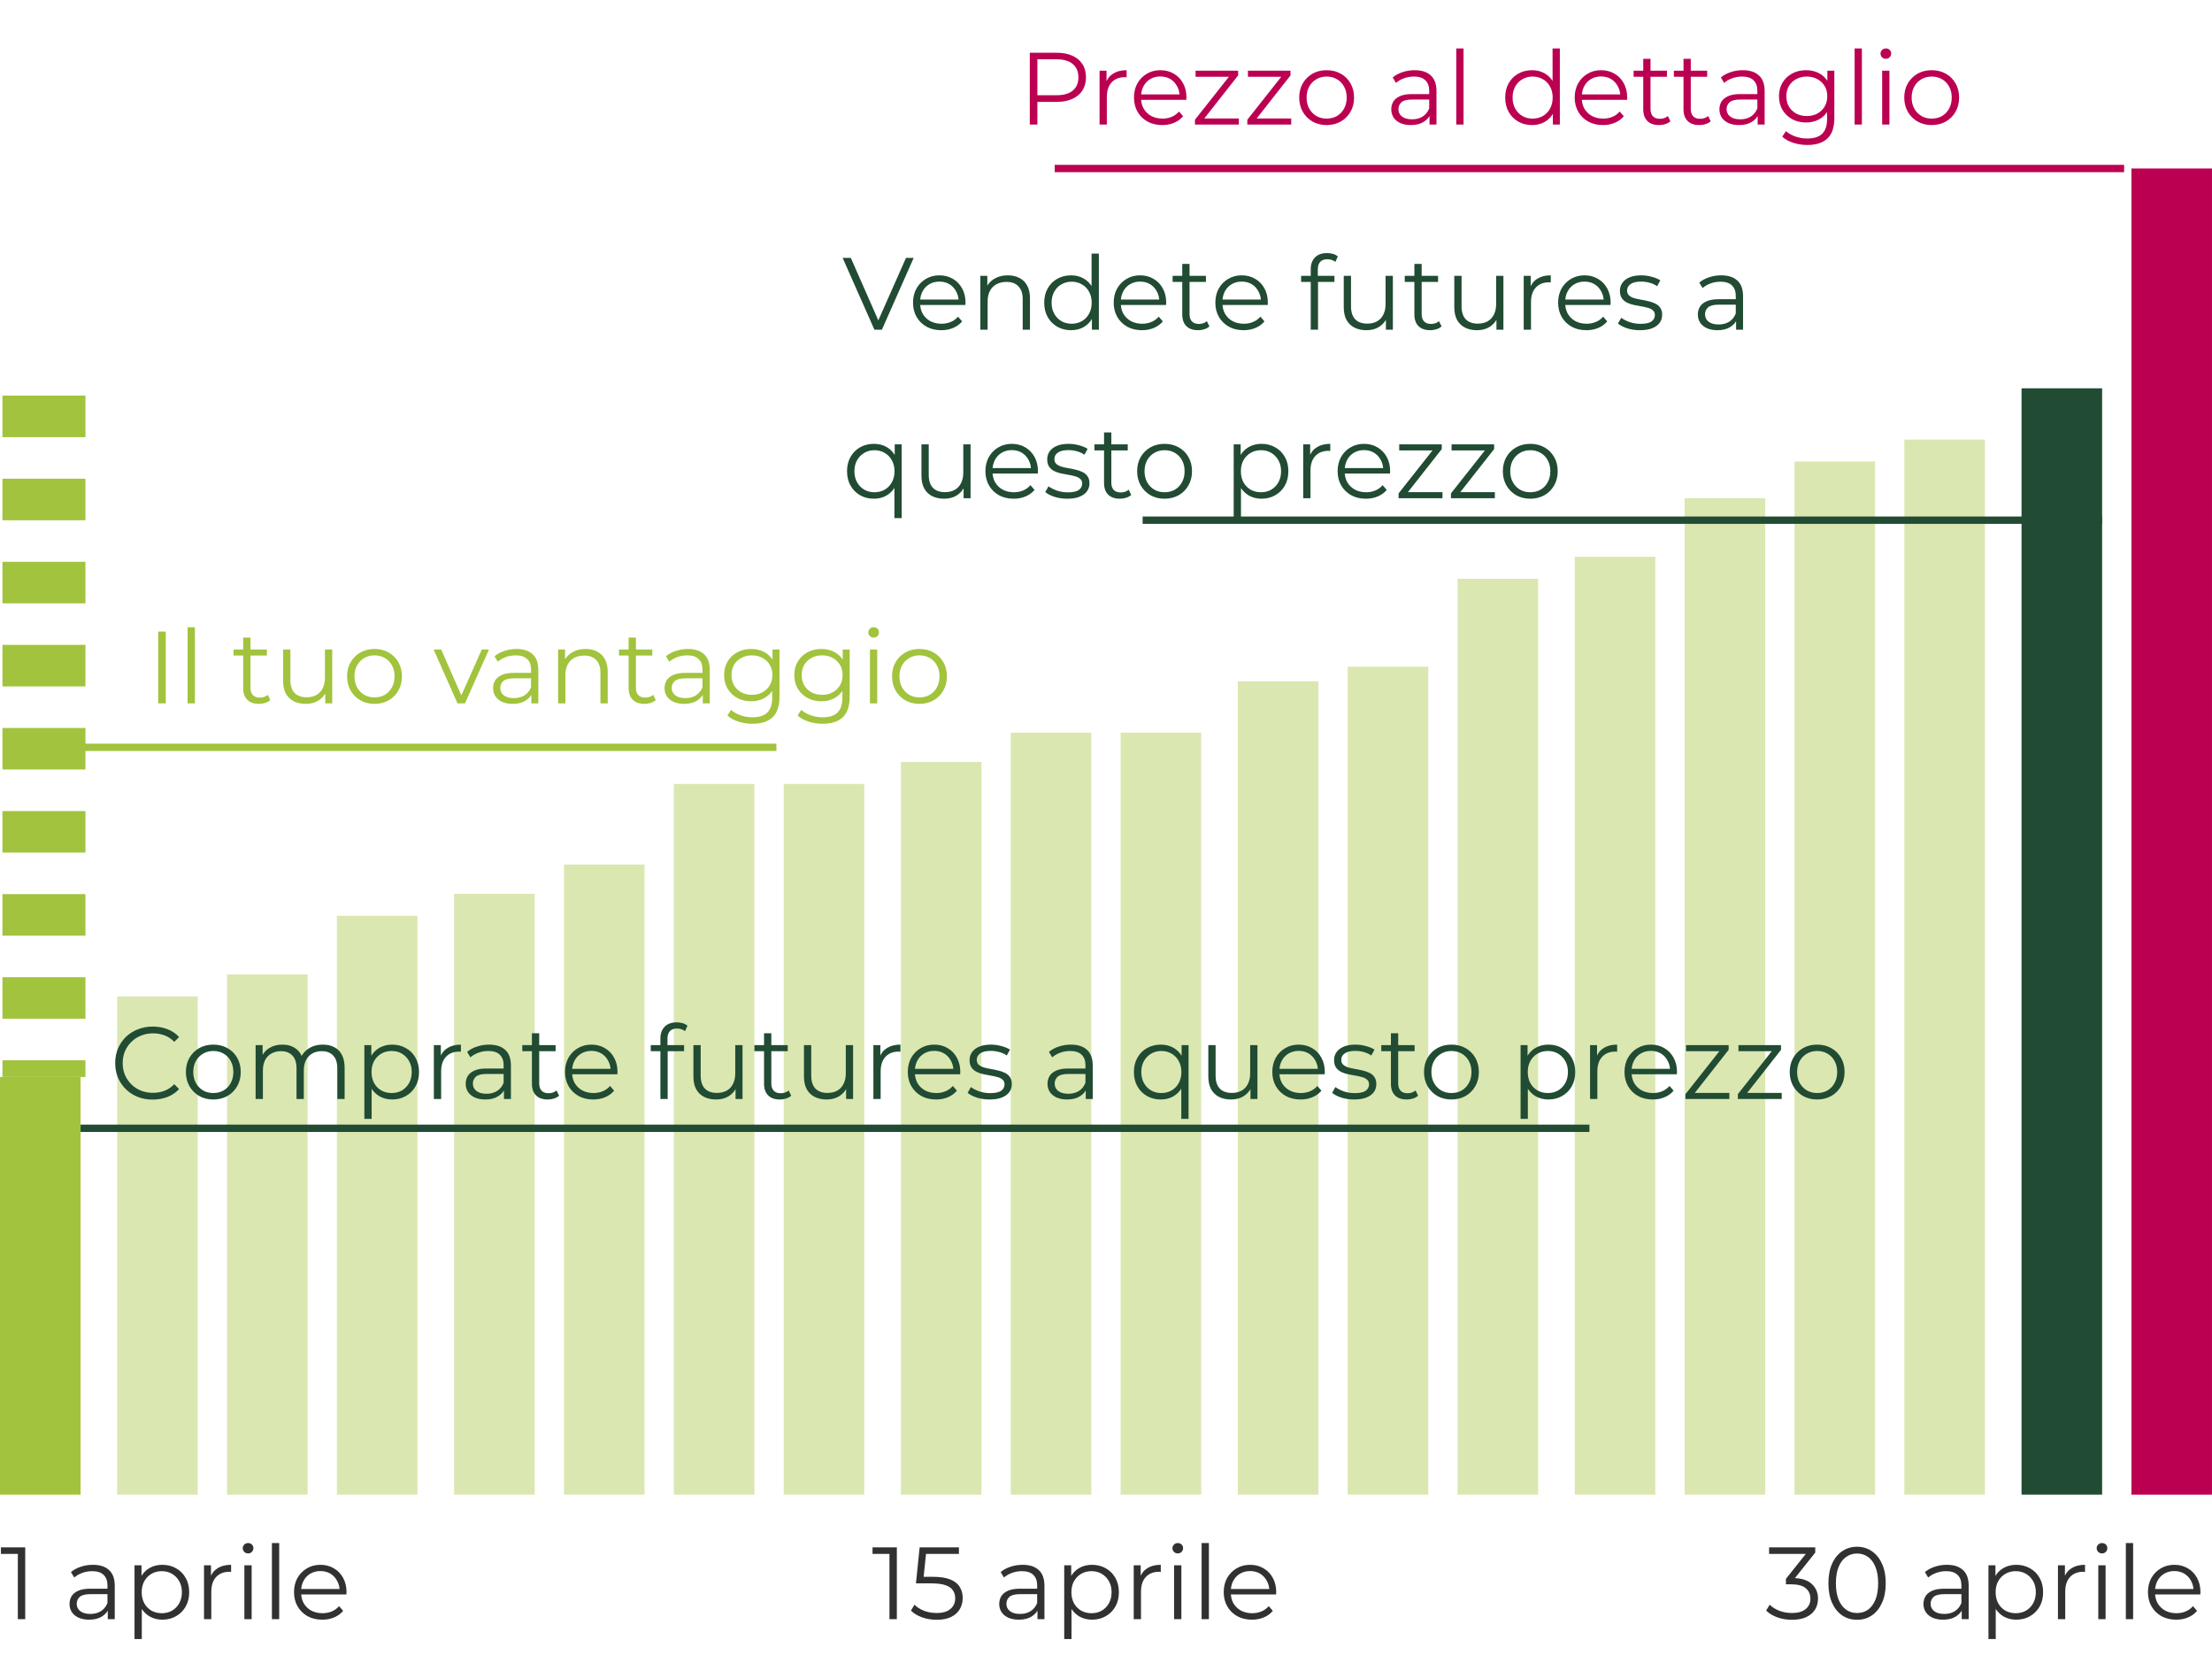 <svg width="302" height="227" viewBox="0 0 302 227" fill="none" xmlns="http://www.w3.org/2000/svg">
<path d="M244.654 221.084C243.945 221.084 243.273 220.972 242.638 220.748C242.013 220.515 241.509 220.207 241.126 219.824L241.616 219.026C241.933 219.353 242.358 219.623 242.89 219.838C243.431 220.053 244.019 220.16 244.654 220.16C245.466 220.16 246.087 219.983 246.516 219.628C246.955 219.273 247.174 218.797 247.174 218.2C247.174 217.603 246.959 217.127 246.53 216.772C246.11 216.417 245.443 216.24 244.528 216.24H243.828V215.498L246.852 211.704L246.992 212.096H241.532V211.2H247.832V211.914L244.808 215.708L244.318 215.386H244.696C245.872 215.386 246.749 215.647 247.328 216.17C247.916 216.693 248.21 217.365 248.21 218.186C248.21 218.737 248.079 219.231 247.818 219.67C247.557 220.109 247.16 220.454 246.628 220.706C246.105 220.958 245.447 221.084 244.654 221.084ZM253.536 221.084C252.78 221.084 252.108 220.888 251.52 220.496C250.932 220.095 250.47 219.525 250.134 218.788C249.798 218.041 249.63 217.145 249.63 216.1C249.63 215.055 249.798 214.163 250.134 213.426C250.47 212.679 250.932 212.11 251.52 211.718C252.108 211.317 252.78 211.116 253.536 211.116C254.292 211.116 254.964 211.317 255.552 211.718C256.14 212.11 256.602 212.679 256.938 213.426C257.284 214.163 257.456 215.055 257.456 216.1C257.456 217.145 257.284 218.041 256.938 218.788C256.602 219.525 256.14 220.095 255.552 220.496C254.964 220.888 254.292 221.084 253.536 221.084ZM253.536 220.16C254.115 220.16 254.619 220.006 255.048 219.698C255.478 219.381 255.814 218.923 256.056 218.326C256.299 217.719 256.42 216.977 256.42 216.1C256.42 215.223 256.299 214.485 256.056 213.888C255.814 213.281 255.478 212.824 255.048 212.516C254.619 212.199 254.115 212.04 253.536 212.04C252.976 212.04 252.477 212.199 252.038 212.516C251.6 212.824 251.259 213.281 251.016 213.888C250.774 214.485 250.652 215.223 250.652 216.1C250.652 216.977 250.774 217.719 251.016 218.326C251.259 218.923 251.6 219.381 252.038 219.698C252.477 220.006 252.976 220.16 253.536 220.16ZM267.828 221V219.376L267.786 219.11V216.394C267.786 215.769 267.609 215.288 267.254 214.952C266.909 214.616 266.391 214.448 265.7 214.448C265.224 214.448 264.771 214.527 264.342 214.686C263.913 214.845 263.549 215.055 263.25 215.316L262.802 214.574C263.175 214.257 263.623 214.014 264.146 213.846C264.669 213.669 265.219 213.58 265.798 213.58C266.75 213.58 267.483 213.818 267.996 214.294C268.519 214.761 268.78 215.475 268.78 216.436V221H267.828ZM265.294 221.07C264.743 221.07 264.263 220.981 263.852 220.804C263.451 220.617 263.143 220.365 262.928 220.048C262.713 219.721 262.606 219.348 262.606 218.928C262.606 218.545 262.695 218.2 262.872 217.892C263.059 217.575 263.357 217.323 263.768 217.136C264.188 216.94 264.748 216.842 265.448 216.842H267.982V217.584H265.476C264.767 217.584 264.272 217.71 263.992 217.962C263.721 218.214 263.586 218.527 263.586 218.9C263.586 219.32 263.749 219.656 264.076 219.908C264.403 220.16 264.86 220.286 265.448 220.286C266.008 220.286 266.489 220.16 266.89 219.908C267.301 219.647 267.599 219.273 267.786 218.788L268.01 219.474C267.823 219.959 267.497 220.347 267.03 220.636C266.573 220.925 265.994 221.07 265.294 221.07ZM275.274 221.07C274.639 221.07 274.065 220.925 273.552 220.636C273.038 220.337 272.628 219.913 272.32 219.362C272.021 218.802 271.872 218.121 271.872 217.318C271.872 216.515 272.021 215.839 272.32 215.288C272.618 214.728 273.024 214.303 273.538 214.014C274.051 213.725 274.63 213.58 275.274 213.58C275.974 213.58 276.599 213.739 277.15 214.056C277.71 214.364 278.148 214.803 278.466 215.372C278.783 215.932 278.942 216.581 278.942 217.318C278.942 218.065 278.783 218.718 278.466 219.278C278.148 219.838 277.71 220.277 277.15 220.594C276.599 220.911 275.974 221.07 275.274 221.07ZM271.48 223.716V213.65H272.432V215.862L272.334 217.332L272.474 218.816V223.716H271.48ZM275.204 220.188C275.726 220.188 276.193 220.071 276.604 219.838C277.014 219.595 277.341 219.259 277.584 218.83C277.826 218.391 277.948 217.887 277.948 217.318C277.948 216.749 277.826 216.249 277.584 215.82C277.341 215.391 277.014 215.055 276.604 214.812C276.193 214.569 275.726 214.448 275.204 214.448C274.681 214.448 274.21 214.569 273.79 214.812C273.379 215.055 273.052 215.391 272.81 215.82C272.576 216.249 272.46 216.749 272.46 217.318C272.46 217.887 272.576 218.391 272.81 218.83C273.052 219.259 273.379 219.595 273.79 219.838C274.21 220.071 274.681 220.188 275.204 220.188ZM280.968 221V213.65H281.92V215.652L281.822 215.302C282.027 214.742 282.373 214.317 282.858 214.028C283.343 213.729 283.945 213.58 284.664 213.58V214.546C284.627 214.546 284.589 214.546 284.552 214.546C284.515 214.537 284.477 214.532 284.44 214.532C283.665 214.532 283.059 214.77 282.62 215.246C282.181 215.713 281.962 216.38 281.962 217.248V221H280.968ZM286.478 221V213.65H287.472V221H286.478ZM286.982 212.026C286.776 212.026 286.604 211.956 286.464 211.816C286.324 211.676 286.254 211.508 286.254 211.312C286.254 211.116 286.324 210.953 286.464 210.822C286.604 210.682 286.776 210.612 286.982 210.612C287.187 210.612 287.36 210.677 287.5 210.808C287.64 210.939 287.71 211.102 287.71 211.298C287.71 211.503 287.64 211.676 287.5 211.816C287.369 211.956 287.196 212.026 286.982 212.026ZM290.238 221V210.612H291.232V221H290.238ZM297.119 221.07C296.354 221.07 295.682 220.911 295.103 220.594C294.525 220.267 294.072 219.824 293.745 219.264C293.419 218.695 293.255 218.046 293.255 217.318C293.255 216.59 293.409 215.946 293.717 215.386C294.035 214.826 294.464 214.387 295.005 214.07C295.556 213.743 296.172 213.58 296.853 213.58C297.544 213.58 298.155 213.739 298.687 214.056C299.229 214.364 299.653 214.803 299.961 215.372C300.269 215.932 300.423 216.581 300.423 217.318C300.423 217.365 300.419 217.416 300.409 217.472C300.409 217.519 300.409 217.57 300.409 217.626H294.011V216.884H299.877L299.485 217.178C299.485 216.646 299.369 216.175 299.135 215.764C298.911 215.344 298.603 215.017 298.211 214.784C297.819 214.551 297.367 214.434 296.853 214.434C296.349 214.434 295.897 214.551 295.495 214.784C295.094 215.017 294.781 215.344 294.557 215.764C294.333 216.184 294.221 216.665 294.221 217.206V217.36C294.221 217.92 294.343 218.415 294.585 218.844C294.837 219.264 295.183 219.595 295.621 219.838C296.069 220.071 296.578 220.188 297.147 220.188C297.595 220.188 298.011 220.109 298.393 219.95C298.785 219.791 299.121 219.549 299.401 219.222L299.961 219.866C299.635 220.258 299.224 220.557 298.729 220.762C298.244 220.967 297.707 221.07 297.119 221.07Z" fill="#313131"/>
<path d="M121.436 221V211.62L121.884 212.096H119.126V211.2H122.444V221H121.436ZM127.881 221.084C127.181 221.084 126.513 220.972 125.879 220.748C125.244 220.515 124.74 220.207 124.367 219.824L124.857 219.026C125.165 219.353 125.585 219.623 126.117 219.838C126.658 220.053 127.241 220.16 127.867 220.16C128.697 220.16 129.327 219.978 129.757 219.614C130.195 219.241 130.415 218.755 130.415 218.158C130.415 217.738 130.312 217.379 130.107 217.08C129.911 216.772 129.575 216.534 129.099 216.366C128.623 216.198 127.969 216.114 127.139 216.114H125.053L125.557 211.2H130.919V212.096H125.963L126.481 211.606L126.047 215.722L125.529 215.218H127.363C128.352 215.218 129.145 215.339 129.743 215.582C130.34 215.825 130.769 216.165 131.031 216.604C131.301 217.033 131.437 217.537 131.437 218.116C131.437 218.667 131.306 219.171 131.045 219.628C130.783 220.076 130.391 220.431 129.869 220.692C129.346 220.953 128.683 221.084 127.881 221.084ZM141.644 221V219.376L141.602 219.11V216.394C141.602 215.769 141.425 215.288 141.07 214.952C140.725 214.616 140.207 214.448 139.516 214.448C139.04 214.448 138.588 214.527 138.158 214.686C137.729 214.845 137.365 215.055 137.066 215.316L136.618 214.574C136.992 214.257 137.44 214.014 137.962 213.846C138.485 213.669 139.036 213.58 139.614 213.58C140.566 213.58 141.299 213.818 141.812 214.294C142.335 214.761 142.596 215.475 142.596 216.436V221H141.644ZM139.11 221.07C138.56 221.07 138.079 220.981 137.668 220.804C137.267 220.617 136.959 220.365 136.744 220.048C136.53 219.721 136.422 219.348 136.422 218.928C136.422 218.545 136.511 218.2 136.688 217.892C136.875 217.575 137.174 217.323 137.584 217.136C138.004 216.94 138.564 216.842 139.264 216.842H141.798V217.584H139.292C138.583 217.584 138.088 217.71 137.808 217.962C137.538 218.214 137.402 218.527 137.402 218.9C137.402 219.32 137.566 219.656 137.892 219.908C138.219 220.16 138.676 220.286 139.264 220.286C139.824 220.286 140.305 220.16 140.706 219.908C141.117 219.647 141.416 219.273 141.602 218.788L141.826 219.474C141.64 219.959 141.313 220.347 140.846 220.636C140.389 220.925 139.81 221.07 139.11 221.07ZM149.09 221.07C148.455 221.07 147.881 220.925 147.368 220.636C146.855 220.337 146.444 219.913 146.136 219.362C145.837 218.802 145.688 218.121 145.688 217.318C145.688 216.515 145.837 215.839 146.136 215.288C146.435 214.728 146.841 214.303 147.354 214.014C147.867 213.725 148.446 213.58 149.09 213.58C149.79 213.58 150.415 213.739 150.966 214.056C151.526 214.364 151.965 214.803 152.282 215.372C152.599 215.932 152.758 216.581 152.758 217.318C152.758 218.065 152.599 218.718 152.282 219.278C151.965 219.838 151.526 220.277 150.966 220.594C150.415 220.911 149.79 221.07 149.09 221.07ZM145.296 223.716V213.65H146.248V215.862L146.15 217.332L146.29 218.816V223.716H145.296ZM149.02 220.188C149.543 220.188 150.009 220.071 150.42 219.838C150.831 219.595 151.157 219.259 151.4 218.83C151.643 218.391 151.764 217.887 151.764 217.318C151.764 216.749 151.643 216.249 151.4 215.82C151.157 215.391 150.831 215.055 150.42 214.812C150.009 214.569 149.543 214.448 149.02 214.448C148.497 214.448 148.026 214.569 147.606 214.812C147.195 215.055 146.869 215.391 146.626 215.82C146.393 216.249 146.276 216.749 146.276 217.318C146.276 217.887 146.393 218.391 146.626 218.83C146.869 219.259 147.195 219.595 147.606 219.838C148.026 220.071 148.497 220.188 149.02 220.188ZM154.784 221V213.65H155.736V215.652L155.638 215.302C155.844 214.742 156.189 214.317 156.674 214.028C157.16 213.729 157.762 213.58 158.48 213.58V214.546C158.443 214.546 158.406 214.546 158.368 214.546C158.331 214.537 158.294 214.532 158.256 214.532C157.482 214.532 156.875 214.77 156.436 215.246C155.998 215.713 155.778 216.38 155.778 217.248V221H154.784ZM160.294 221V213.65H161.288V221H160.294ZM160.798 212.026C160.593 212.026 160.42 211.956 160.28 211.816C160.14 211.676 160.07 211.508 160.07 211.312C160.07 211.116 160.14 210.953 160.28 210.822C160.42 210.682 160.593 210.612 160.798 210.612C161.004 210.612 161.176 210.677 161.316 210.808C161.456 210.939 161.526 211.102 161.526 211.298C161.526 211.503 161.456 211.676 161.316 211.816C161.186 211.956 161.013 212.026 160.798 212.026ZM164.054 221V210.612H165.048V221H164.054ZM170.936 221.07C170.17 221.07 169.498 220.911 168.92 220.594C168.341 220.267 167.888 219.824 167.562 219.264C167.235 218.695 167.072 218.046 167.072 217.318C167.072 216.59 167.226 215.946 167.534 215.386C167.851 214.826 168.28 214.387 168.822 214.07C169.372 213.743 169.988 213.58 170.67 213.58C171.36 213.58 171.972 213.739 172.504 214.056C173.045 214.364 173.47 214.803 173.778 215.372C174.086 215.932 174.24 216.581 174.24 217.318C174.24 217.365 174.235 217.416 174.226 217.472C174.226 217.519 174.226 217.57 174.226 217.626H167.828V216.884H173.694L173.302 217.178C173.302 216.646 173.185 216.175 172.952 215.764C172.728 215.344 172.42 215.017 172.028 214.784C171.636 214.551 171.183 214.434 170.67 214.434C170.166 214.434 169.713 214.551 169.312 214.784C168.91 215.017 168.598 215.344 168.374 215.764C168.15 216.184 168.038 216.665 168.038 217.206V217.36C168.038 217.92 168.159 218.415 168.402 218.844C168.654 219.264 168.999 219.595 169.438 219.838C169.886 220.071 170.394 220.188 170.964 220.188C171.412 220.188 171.827 220.109 172.21 219.95C172.602 219.791 172.938 219.549 173.218 219.222L173.778 219.866C173.451 220.258 173.04 220.557 172.546 220.762C172.06 220.967 171.524 221.07 170.936 221.07Z" fill="#313131"/>
<path d="M2.436 221V211.62L2.884 212.096H0.126V211.2H3.444V221H2.436ZM14.715 221V219.376L14.673 219.11V216.394C14.673 215.769 14.495 215.288 14.141 214.952C13.795 214.616 13.277 214.448 12.587 214.448C12.111 214.448 11.658 214.527 11.229 214.686C10.799 214.845 10.435 215.055 10.137 215.316L9.689 214.574C10.062 214.257 10.51 214.014 11.033 213.846C11.555 213.669 12.106 213.58 12.685 213.58C13.637 213.58 14.369 213.818 14.883 214.294C15.405 214.761 15.667 215.475 15.667 216.436V221H14.715ZM12.181 221.07C11.63 221.07 11.149 220.981 10.739 220.804C10.337 220.617 10.029 220.365 9.815 220.048C9.6 219.721 9.493 219.348 9.493 218.928C9.493 218.545 9.581 218.2 9.759 217.892C9.945 217.575 10.244 217.323 10.655 217.136C11.075 216.94 11.635 216.842 12.335 216.842H14.869V217.584H12.363C11.653 217.584 11.159 217.71 10.879 217.962C10.608 218.214 10.473 218.527 10.473 218.9C10.473 219.32 10.636 219.656 10.963 219.908C11.289 220.16 11.747 220.286 12.335 220.286C12.895 220.286 13.375 220.16 13.777 219.908C14.187 219.647 14.486 219.273 14.673 218.788L14.897 219.474C14.71 219.959 14.383 220.347 13.917 220.636C13.459 220.925 12.881 221.07 12.181 221.07ZM22.16 221.07C21.526 221.07 20.952 220.925 20.439 220.636C19.925 220.337 19.515 219.913 19.206 219.362C18.908 218.802 18.759 218.121 18.759 217.318C18.759 216.515 18.908 215.839 19.206 215.288C19.505 214.728 19.911 214.303 20.424 214.014C20.938 213.725 21.517 213.58 22.16 213.58C22.86 213.58 23.486 213.739 24.037 214.056C24.596 214.364 25.035 214.803 25.352 215.372C25.67 215.932 25.828 216.581 25.828 217.318C25.828 218.065 25.67 218.718 25.352 219.278C25.035 219.838 24.596 220.277 24.037 220.594C23.486 220.911 22.86 221.07 22.16 221.07ZM18.366 223.716V213.65H19.319V215.862L19.221 217.332L19.36 218.816V223.716H18.366ZM22.09 220.188C22.613 220.188 23.08 220.071 23.491 219.838C23.901 219.595 24.228 219.259 24.471 218.83C24.713 218.391 24.834 217.887 24.834 217.318C24.834 216.749 24.713 216.249 24.471 215.82C24.228 215.391 23.901 215.055 23.491 214.812C23.08 214.569 22.613 214.448 22.09 214.448C21.568 214.448 21.096 214.569 20.677 214.812C20.266 215.055 19.939 215.391 19.697 215.82C19.463 216.249 19.346 216.749 19.346 217.318C19.346 217.887 19.463 218.391 19.697 218.83C19.939 219.259 20.266 219.595 20.677 219.838C21.096 220.071 21.568 220.188 22.09 220.188ZM27.855 221V213.65H28.807V215.652L28.709 215.302C28.914 214.742 29.259 214.317 29.745 214.028C30.23 213.729 30.832 213.58 31.551 213.58V214.546C31.513 214.546 31.476 214.546 31.439 214.546C31.401 214.537 31.364 214.532 31.327 214.532C30.552 214.532 29.945 214.77 29.507 215.246C29.068 215.713 28.849 216.38 28.849 217.248V221H27.855ZM33.364 221V213.65H34.358V221H33.364ZM33.868 212.026C33.663 212.026 33.49 211.956 33.35 211.816C33.211 211.676 33.141 211.508 33.141 211.312C33.141 211.116 33.211 210.953 33.35 210.822C33.49 210.682 33.663 210.612 33.868 210.612C34.074 210.612 34.246 210.677 34.386 210.808C34.526 210.939 34.596 211.102 34.596 211.298C34.596 211.503 34.526 211.676 34.386 211.816C34.256 211.956 34.083 212.026 33.868 212.026ZM37.124 221V210.612H38.118V221H37.124ZM44.006 221.07C43.241 221.07 42.569 220.911 41.99 220.594C41.411 220.267 40.959 219.824 40.632 219.264C40.305 218.695 40.142 218.046 40.142 217.318C40.142 216.59 40.296 215.946 40.604 215.386C40.921 214.826 41.351 214.387 41.892 214.07C42.443 213.743 43.059 213.58 43.74 213.58C44.431 213.58 45.042 213.739 45.574 214.056C46.115 214.364 46.54 214.803 46.848 215.372C47.156 215.932 47.31 216.581 47.31 217.318C47.31 217.365 47.305 217.416 47.296 217.472C47.296 217.519 47.296 217.57 47.296 217.626H40.898V216.884H46.764L46.372 217.178C46.372 216.646 46.255 216.175 46.022 215.764C45.798 215.344 45.49 215.017 45.098 214.784C44.706 214.551 44.253 214.434 43.74 214.434C43.236 214.434 42.783 214.551 42.382 214.784C41.981 215.017 41.668 215.344 41.444 215.764C41.22 216.184 41.108 216.665 41.108 217.206V217.36C41.108 217.92 41.229 218.415 41.472 218.844C41.724 219.264 42.069 219.595 42.508 219.838C42.956 220.071 43.465 220.188 44.034 220.188C44.482 220.188 44.897 220.109 45.28 219.95C45.672 219.791 46.008 219.549 46.288 219.222L46.848 219.866C46.521 220.258 46.111 220.557 45.616 220.762C45.131 220.967 44.594 221.07 44.006 221.07Z" fill="#313131"/>
<rect x="301.998" y="204" width="11" height="181" transform="rotate(180 301.998 204)" fill="#BC0051"/>
<rect x="286.998" y="204" width="11" height="151" transform="rotate(180 286.998 204)" fill="#214B33"/>
<rect x="270.998" y="204" width="11" height="144" transform="rotate(180 270.998 204)" fill="#A2C33D" fill-opacity="0.4"/>
<rect x="255.998" y="204" width="11" height="141" transform="rotate(180 255.998 204)" fill="#A2C33D" fill-opacity="0.4"/>
<rect x="240.998" y="204" width="11" height="136" transform="rotate(180 240.998 204)" fill="#A2C33D" fill-opacity="0.4"/>
<rect x="225.998" y="204" width="11" height="128" transform="rotate(180 225.998 204)" fill="#A2C33D" fill-opacity="0.4"/>
<rect x="209.998" y="204" width="11" height="125" transform="rotate(180 209.998 204)" fill="#A2C33D" fill-opacity="0.4"/>
<rect x="194.998" y="204" width="11" height="113" transform="rotate(180 194.998 204)" fill="#A2C33D" fill-opacity="0.4"/>
<rect x="179.998" y="204" width="11" height="111" transform="rotate(180 179.998 204)" fill="#A2C33D" fill-opacity="0.4"/>
<rect x="163.998" y="204" width="11" height="104" transform="rotate(180 163.998 204)" fill="#A2C33D" fill-opacity="0.4"/>
<rect x="148.998" y="204" width="11" height="104" transform="rotate(180 148.998 204)" fill="#A2C33D" fill-opacity="0.4"/>
<rect x="133.998" y="204" width="11" height="100" transform="rotate(180 133.998 204)" fill="#A2C33D" fill-opacity="0.4"/>
<rect x="117.998" y="204" width="11" height="97" transform="rotate(180 117.998 204)" fill="#A2C33D" fill-opacity="0.4"/>
<rect x="102.998" y="204" width="11" height="97" transform="rotate(180 102.998 204)" fill="#A2C33D" fill-opacity="0.4"/>
<rect x="87.998" y="204" width="11" height="86" transform="rotate(180 87.998 204)" fill="#A2C33D" fill-opacity="0.4"/>
<rect x="72.998" y="204" width="11" height="82" transform="rotate(180 72.998 204)" fill="#A2C33D" fill-opacity="0.4"/>
<rect x="56.998" y="204" width="11" height="79" transform="rotate(180 56.998 204)" fill="#A2C33D" fill-opacity="0.4"/>
<rect x="41.998" y="204" width="11" height="71" transform="rotate(180 41.998 204)" fill="#A2C33D" fill-opacity="0.4"/>
<rect x="26.998" y="204" width="11" height="68" transform="rotate(180 26.998 204)" fill="#A2C33D" fill-opacity="0.4"/>
<rect x="11" y="204" width="11" height="57" transform="rotate(180 11 204)" fill="#A2C33D"/>
<path d="M6 54V147" stroke="#A2C33D" stroke-width="11.331" stroke-dasharray="5.67 5.67"/>
<path d="M20.852 150.084C20.115 150.084 19.433 149.963 18.808 149.72C18.183 149.468 17.641 149.118 17.184 148.67C16.727 148.222 16.367 147.695 16.106 147.088C15.854 146.481 15.728 145.819 15.728 145.1C15.728 144.381 15.854 143.719 16.106 143.112C16.367 142.505 16.727 141.978 17.184 141.53C17.651 141.082 18.197 140.737 18.822 140.494C19.447 140.242 20.129 140.116 20.866 140.116C21.575 140.116 22.243 140.237 22.868 140.48C23.493 140.713 24.021 141.068 24.45 141.544L23.792 142.202C23.391 141.791 22.947 141.497 22.462 141.32C21.977 141.133 21.454 141.04 20.894 141.04C20.306 141.04 19.76 141.143 19.256 141.348C18.752 141.544 18.313 141.829 17.94 142.202C17.567 142.566 17.273 142.995 17.058 143.49C16.853 143.975 16.75 144.512 16.75 145.1C16.75 145.688 16.853 146.229 17.058 146.724C17.273 147.209 17.567 147.639 17.94 148.012C18.313 148.376 18.752 148.661 19.256 148.866C19.76 149.062 20.306 149.16 20.894 149.16C21.454 149.16 21.977 149.067 22.462 148.88C22.947 148.693 23.391 148.395 23.792 147.984L24.45 148.642C24.021 149.118 23.493 149.477 22.868 149.72C22.243 149.963 21.571 150.084 20.852 150.084ZM29.116 150.07C28.407 150.07 27.768 149.911 27.198 149.594C26.638 149.267 26.195 148.824 25.868 148.264C25.542 147.695 25.378 147.046 25.378 146.318C25.378 145.581 25.542 144.932 25.868 144.372C26.195 143.812 26.638 143.373 27.198 143.056C27.758 142.739 28.398 142.58 29.116 142.58C29.844 142.58 30.488 142.739 31.048 143.056C31.618 143.373 32.061 143.812 32.378 144.372C32.705 144.932 32.868 145.581 32.868 146.318C32.868 147.046 32.705 147.695 32.378 148.264C32.061 148.824 31.618 149.267 31.048 149.594C30.479 149.911 29.835 150.07 29.116 150.07ZM29.116 149.188C29.648 149.188 30.12 149.071 30.53 148.838C30.941 148.595 31.263 148.259 31.496 147.83C31.739 147.391 31.86 146.887 31.86 146.318C31.86 145.739 31.739 145.235 31.496 144.806C31.263 144.377 30.941 144.045 30.53 143.812C30.12 143.569 29.653 143.448 29.13 143.448C28.608 143.448 28.141 143.569 27.73 143.812C27.32 144.045 26.993 144.377 26.75 144.806C26.508 145.235 26.386 145.739 26.386 146.318C26.386 146.887 26.508 147.391 26.75 147.83C26.993 148.259 27.32 148.595 27.73 148.838C28.141 149.071 28.603 149.188 29.116 149.188ZM44.082 142.58C44.679 142.58 45.197 142.697 45.636 142.93C46.084 143.154 46.429 143.499 46.672 143.966C46.924 144.433 47.05 145.021 47.05 145.73V150H46.056V145.828C46.056 145.053 45.869 144.47 45.496 144.078C45.132 143.677 44.614 143.476 43.942 143.476C43.438 143.476 42.999 143.583 42.626 143.798C42.262 144.003 41.977 144.307 41.772 144.708C41.576 145.1 41.478 145.576 41.478 146.136V150H40.484V145.828C40.484 145.053 40.297 144.47 39.924 144.078C39.55 143.677 39.028 143.476 38.356 143.476C37.861 143.476 37.427 143.583 37.054 143.798C36.68 144.003 36.391 144.307 36.186 144.708C35.99 145.1 35.892 145.576 35.892 146.136V150H34.898V142.65H35.85V144.638L35.696 144.288C35.92 143.756 36.279 143.341 36.774 143.042C37.278 142.734 37.87 142.58 38.552 142.58C39.27 142.58 39.882 142.762 40.386 143.126C40.89 143.481 41.216 144.017 41.366 144.736L40.974 144.582C41.188 143.985 41.566 143.504 42.108 143.14C42.658 142.767 43.316 142.58 44.082 142.58ZM53.539 150.07C52.905 150.07 52.331 149.925 51.817 149.636C51.304 149.337 50.893 148.913 50.585 148.362C50.287 147.802 50.137 147.121 50.137 146.318C50.137 145.515 50.287 144.839 50.585 144.288C50.884 143.728 51.29 143.303 51.803 143.014C52.317 142.725 52.895 142.58 53.539 142.58C54.239 142.58 54.865 142.739 55.415 143.056C55.975 143.364 56.414 143.803 56.731 144.372C57.049 144.932 57.207 145.581 57.207 146.318C57.207 147.065 57.049 147.718 56.731 148.278C56.414 148.838 55.975 149.277 55.415 149.594C54.865 149.911 54.239 150.07 53.539 150.07ZM49.745 152.716V142.65H50.697V144.862L50.599 146.332L50.739 147.816V152.716H49.745ZM53.469 149.188C53.992 149.188 54.459 149.071 54.869 148.838C55.28 148.595 55.607 148.259 55.849 147.83C56.092 147.391 56.213 146.887 56.213 146.318C56.213 145.749 56.092 145.249 55.849 144.82C55.607 144.391 55.28 144.055 54.869 143.812C54.459 143.569 53.992 143.448 53.469 143.448C52.947 143.448 52.475 143.569 52.055 143.812C51.645 144.055 51.318 144.391 51.075 144.82C50.842 145.249 50.725 145.749 50.725 146.318C50.725 146.887 50.842 147.391 51.075 147.83C51.318 148.259 51.645 148.595 52.055 148.838C52.475 149.071 52.947 149.188 53.469 149.188ZM59.234 150V142.65H60.186V144.652L60.088 144.302C60.293 143.742 60.638 143.317 61.124 143.028C61.609 142.729 62.211 142.58 62.93 142.58V143.546C62.892 143.546 62.855 143.546 62.818 143.546C62.78 143.537 62.743 143.532 62.706 143.532C61.931 143.532 61.324 143.77 60.886 144.246C60.447 144.713 60.228 145.38 60.228 146.248V150H59.234ZM68.802 150V148.376L68.76 148.11V145.394C68.76 144.769 68.583 144.288 68.228 143.952C67.883 143.616 67.365 143.448 66.674 143.448C66.198 143.448 65.746 143.527 65.317 143.686C64.887 143.845 64.523 144.055 64.225 144.316L63.776 143.574C64.15 143.257 64.598 143.014 65.121 142.846C65.643 142.669 66.194 142.58 66.772 142.58C67.725 142.58 68.457 142.818 68.971 143.294C69.493 143.761 69.754 144.475 69.754 145.436V150H68.802ZM66.269 150.07C65.718 150.07 65.237 149.981 64.826 149.804C64.425 149.617 64.117 149.365 63.903 149.048C63.688 148.721 63.581 148.348 63.581 147.928C63.581 147.545 63.669 147.2 63.846 146.892C64.033 146.575 64.332 146.323 64.743 146.136C65.162 145.94 65.722 145.842 66.422 145.842H68.957V146.584H66.451C65.741 146.584 65.246 146.71 64.966 146.962C64.696 147.214 64.561 147.527 64.561 147.9C64.561 148.32 64.724 148.656 65.05 148.908C65.377 149.16 65.835 149.286 66.422 149.286C66.983 149.286 67.463 149.16 67.865 148.908C68.275 148.647 68.574 148.273 68.76 147.788L68.984 148.474C68.798 148.959 68.471 149.347 68.004 149.636C67.547 149.925 66.969 150.07 66.269 150.07ZM74.778 150.07C74.088 150.07 73.556 149.883 73.182 149.51C72.809 149.137 72.622 148.609 72.622 147.928V141.026H73.616V147.872C73.616 148.301 73.724 148.633 73.938 148.866C74.162 149.099 74.48 149.216 74.89 149.216C75.329 149.216 75.693 149.09 75.982 148.838L76.332 149.552C76.136 149.729 75.898 149.86 75.618 149.944C75.348 150.028 75.068 150.07 74.778 150.07ZM71.306 143.476V142.65H75.856V143.476H71.306ZM81.004 150.07C80.239 150.07 79.567 149.911 78.988 149.594C78.409 149.267 77.957 148.824 77.63 148.264C77.303 147.695 77.14 147.046 77.14 146.318C77.14 145.59 77.294 144.946 77.602 144.386C77.919 143.826 78.349 143.387 78.89 143.07C79.441 142.743 80.057 142.58 80.738 142.58C81.429 142.58 82.04 142.739 82.572 143.056C83.113 143.364 83.538 143.803 83.846 144.372C84.154 144.932 84.308 145.581 84.308 146.318C84.308 146.365 84.303 146.416 84.294 146.472C84.294 146.519 84.294 146.57 84.294 146.626H77.896V145.884H83.762L83.37 146.178C83.37 145.646 83.253 145.175 83.02 144.764C82.796 144.344 82.488 144.017 82.096 143.784C81.704 143.551 81.251 143.434 80.738 143.434C80.234 143.434 79.781 143.551 79.38 143.784C78.979 144.017 78.666 144.344 78.442 144.764C78.218 145.184 78.106 145.665 78.106 146.206V146.36C78.106 146.92 78.227 147.415 78.47 147.844C78.722 148.264 79.067 148.595 79.506 148.838C79.954 149.071 80.463 149.188 81.032 149.188C81.48 149.188 81.895 149.109 82.278 148.95C82.67 148.791 83.006 148.549 83.286 148.222L83.846 148.866C83.519 149.258 83.109 149.557 82.614 149.762C82.129 149.967 81.592 150.07 81.004 150.07ZM90.163 150V141.726C90.163 141.073 90.355 140.545 90.737 140.144C91.12 139.743 91.671 139.542 92.389 139.542C92.669 139.542 92.94 139.579 93.201 139.654C93.463 139.729 93.682 139.845 93.859 140.004L93.523 140.746C93.383 140.625 93.22 140.536 93.033 140.48C92.847 140.415 92.646 140.382 92.431 140.382C92.011 140.382 91.689 140.499 91.465 140.732C91.241 140.965 91.129 141.311 91.129 141.768V142.888L91.157 143.35V150H90.163ZM88.847 143.476V142.65H93.397V143.476H88.847ZM97.778 150.07C97.152 150.07 96.606 149.953 96.139 149.72C95.673 149.487 95.309 149.137 95.047 148.67C94.796 148.203 94.669 147.62 94.669 146.92V142.65H95.663V146.808C95.663 147.592 95.855 148.185 96.237 148.586C96.629 148.978 97.175 149.174 97.876 149.174C98.389 149.174 98.832 149.071 99.206 148.866C99.588 148.651 99.877 148.343 100.074 147.942C100.279 147.541 100.382 147.06 100.382 146.5V142.65H101.376V150H100.424V147.984L100.578 148.348C100.344 148.889 99.98 149.314 99.486 149.622C99 149.921 98.431 150.07 97.778 150.07ZM106.47 150.07C105.779 150.07 105.247 149.883 104.874 149.51C104.5 149.137 104.314 148.609 104.314 147.928V141.026H105.308V147.872C105.308 148.301 105.415 148.633 105.63 148.866C105.854 149.099 106.171 149.216 106.582 149.216C107.02 149.216 107.384 149.09 107.674 148.838L108.024 149.552C107.828 149.729 107.59 149.86 107.31 149.944C107.039 150.028 106.759 150.07 106.47 150.07ZM102.998 143.476V142.65H107.548V143.476H102.998ZM112.871 150.07C112.246 150.07 111.7 149.953 111.233 149.72C110.767 149.487 110.403 149.137 110.141 148.67C109.889 148.203 109.763 147.62 109.763 146.92V142.65H110.757V146.808C110.757 147.592 110.949 148.185 111.331 148.586C111.723 148.978 112.269 149.174 112.969 149.174C113.483 149.174 113.926 149.071 114.299 148.866C114.682 148.651 114.971 148.343 115.167 147.942C115.373 147.541 115.475 147.06 115.475 146.5V142.65H116.469V150H115.517V147.984L115.671 148.348C115.438 148.889 115.074 149.314 114.579 149.622C114.094 149.921 113.525 150.07 112.871 150.07ZM119.24 150V142.65H120.192V144.652L120.094 144.302C120.299 143.742 120.644 143.317 121.13 143.028C121.615 142.729 122.217 142.58 122.936 142.58V143.546C122.898 143.546 122.861 143.546 122.824 143.546C122.786 143.537 122.749 143.532 122.712 143.532C121.937 143.532 121.33 143.77 120.892 144.246C120.453 144.713 120.234 145.38 120.234 146.248V150H119.24ZM127.803 150.07C127.038 150.07 126.366 149.911 125.787 149.594C125.208 149.267 124.756 148.824 124.429 148.264C124.102 147.695 123.939 147.046 123.939 146.318C123.939 145.59 124.093 144.946 124.401 144.386C124.718 143.826 125.148 143.387 125.689 143.07C126.24 142.743 126.856 142.58 127.537 142.58C128.228 142.58 128.839 142.739 129.371 143.056C129.912 143.364 130.337 143.803 130.645 144.372C130.953 144.932 131.107 145.581 131.107 146.318C131.107 146.365 131.102 146.416 131.093 146.472C131.093 146.519 131.093 146.57 131.093 146.626H124.695V145.884H130.561L130.169 146.178C130.169 145.646 130.052 145.175 129.819 144.764C129.595 144.344 129.287 144.017 128.895 143.784C128.503 143.551 128.05 143.434 127.537 143.434C127.033 143.434 126.58 143.551 126.179 143.784C125.778 144.017 125.465 144.344 125.241 144.764C125.017 145.184 124.905 145.665 124.905 146.206V146.36C124.905 146.92 125.026 147.415 125.269 147.844C125.521 148.264 125.866 148.595 126.305 148.838C126.753 149.071 127.262 149.188 127.831 149.188C128.279 149.188 128.694 149.109 129.077 148.95C129.469 148.791 129.805 148.549 130.085 148.222L130.645 148.866C130.318 149.258 129.908 149.557 129.413 149.762C128.928 149.967 128.391 150.07 127.803 150.07ZM135.104 150.07C134.497 150.07 133.923 149.986 133.382 149.818C132.841 149.641 132.416 149.421 132.108 149.16L132.556 148.376C132.855 148.6 133.237 148.796 133.704 148.964C134.171 149.123 134.661 149.202 135.174 149.202C135.874 149.202 136.378 149.095 136.686 148.88C136.994 148.656 137.148 148.362 137.148 147.998C137.148 147.727 137.059 147.517 136.882 147.368C136.714 147.209 136.49 147.093 136.21 147.018C135.93 146.934 135.617 146.864 135.272 146.808C134.927 146.752 134.581 146.687 134.236 146.612C133.9 146.537 133.592 146.43 133.312 146.29C133.032 146.141 132.803 145.94 132.626 145.688C132.458 145.436 132.374 145.1 132.374 144.68C132.374 144.279 132.486 143.919 132.71 143.602C132.934 143.285 133.261 143.037 133.69 142.86C134.129 142.673 134.661 142.58 135.286 142.58C135.762 142.58 136.238 142.645 136.714 142.776C137.19 142.897 137.582 143.061 137.89 143.266L137.456 144.064C137.129 143.84 136.779 143.681 136.406 143.588C136.033 143.485 135.659 143.434 135.286 143.434C134.623 143.434 134.133 143.551 133.816 143.784C133.508 144.008 133.354 144.297 133.354 144.652C133.354 144.932 133.438 145.151 133.606 145.31C133.783 145.469 134.012 145.595 134.292 145.688C134.581 145.772 134.894 145.842 135.23 145.898C135.575 145.954 135.916 146.024 136.252 146.108C136.597 146.183 136.91 146.29 137.19 146.43C137.479 146.561 137.708 146.752 137.876 147.004C138.053 147.247 138.142 147.569 138.142 147.97C138.142 148.399 138.021 148.773 137.778 149.09C137.545 149.398 137.199 149.641 136.742 149.818C136.294 149.986 135.748 150.07 135.104 150.07ZM148.236 150V148.376L148.194 148.11V145.394C148.194 144.769 148.017 144.288 147.662 143.952C147.317 143.616 146.799 143.448 146.108 143.448C145.632 143.448 145.179 143.527 144.75 143.686C144.321 143.845 143.957 144.055 143.658 144.316L143.21 143.574C143.583 143.257 144.031 143.014 144.554 142.846C145.077 142.669 145.627 142.58 146.206 142.58C147.158 142.58 147.891 142.818 148.404 143.294C148.927 143.761 149.188 144.475 149.188 145.436V150H148.236ZM145.702 150.07C145.151 150.07 144.671 149.981 144.26 149.804C143.859 149.617 143.551 149.365 143.336 149.048C143.121 148.721 143.014 148.348 143.014 147.928C143.014 147.545 143.103 147.2 143.28 146.892C143.467 146.575 143.765 146.323 144.176 146.136C144.596 145.94 145.156 145.842 145.856 145.842H148.39V146.584H145.884C145.175 146.584 144.68 146.71 144.4 146.962C144.129 147.214 143.994 147.527 143.994 147.9C143.994 148.32 144.157 148.656 144.484 148.908C144.811 149.16 145.268 149.286 145.856 149.286C146.416 149.286 146.897 149.16 147.298 148.908C147.709 148.647 148.007 148.273 148.194 147.788L148.418 148.474C148.231 148.959 147.905 149.347 147.438 149.636C146.981 149.925 146.402 150.07 145.702 150.07ZM158.478 150.07C157.778 150.07 157.148 149.911 156.588 149.594C156.037 149.277 155.603 148.838 155.286 148.278C154.969 147.718 154.81 147.065 154.81 146.318C154.81 145.581 154.969 144.932 155.286 144.372C155.603 143.803 156.037 143.364 156.588 143.056C157.148 142.739 157.778 142.58 158.478 142.58C159.131 142.58 159.71 142.725 160.214 143.014C160.727 143.303 161.133 143.728 161.432 144.288C161.731 144.839 161.88 145.515 161.88 146.318C161.88 147.121 161.726 147.802 161.418 148.362C161.119 148.913 160.713 149.337 160.2 149.636C159.696 149.925 159.122 150.07 158.478 150.07ZM158.548 149.188C159.071 149.188 159.537 149.071 159.948 148.838C160.368 148.595 160.695 148.259 160.928 147.83C161.171 147.391 161.292 146.887 161.292 146.318C161.292 145.749 161.171 145.249 160.928 144.82C160.695 144.391 160.368 144.055 159.948 143.812C159.537 143.569 159.071 143.448 158.548 143.448C158.035 143.448 157.573 143.569 157.162 143.812C156.751 144.055 156.425 144.391 156.182 144.82C155.939 145.249 155.818 145.749 155.818 146.318C155.818 146.887 155.939 147.391 156.182 147.83C156.425 148.259 156.751 148.595 157.162 148.838C157.573 149.071 158.035 149.188 158.548 149.188ZM161.278 152.716V147.816L161.418 146.332L161.32 144.862V142.65H162.272V152.716H161.278ZM168.078 150.07C167.453 150.07 166.907 149.953 166.44 149.72C165.974 149.487 165.61 149.137 165.348 148.67C165.096 148.203 164.97 147.62 164.97 146.92V142.65H165.964V146.808C165.964 147.592 166.156 148.185 166.538 148.586C166.93 148.978 167.476 149.174 168.176 149.174C168.69 149.174 169.133 149.071 169.506 148.866C169.889 148.651 170.178 148.343 170.374 147.942C170.58 147.541 170.682 147.06 170.682 146.5V142.65H171.676V150H170.724V147.984L170.878 148.348C170.645 148.889 170.281 149.314 169.786 149.622C169.301 149.921 168.732 150.07 168.078 150.07ZM177.569 150.07C176.803 150.07 176.131 149.911 175.553 149.594C174.974 149.267 174.521 148.824 174.195 148.264C173.868 147.695 173.705 147.046 173.705 146.318C173.705 145.59 173.859 144.946 174.167 144.386C174.484 143.826 174.913 143.387 175.455 143.07C176.005 142.743 176.621 142.58 177.303 142.58C177.993 142.58 178.605 142.739 179.137 143.056C179.678 143.364 180.103 143.803 180.411 144.372C180.719 144.932 180.873 145.581 180.873 146.318C180.873 146.365 180.868 146.416 180.859 146.472C180.859 146.519 180.859 146.57 180.859 146.626H174.461V145.884H180.327L179.935 146.178C179.935 145.646 179.818 145.175 179.585 144.764C179.361 144.344 179.053 144.017 178.661 143.784C178.269 143.551 177.816 143.434 177.303 143.434C176.799 143.434 176.346 143.551 175.945 143.784C175.543 144.017 175.231 144.344 175.007 144.764C174.783 145.184 174.671 145.665 174.671 146.206V146.36C174.671 146.92 174.792 147.415 175.035 147.844C175.287 148.264 175.632 148.595 176.071 148.838C176.519 149.071 177.027 149.188 177.597 149.188C178.045 149.188 178.46 149.109 178.843 148.95C179.235 148.791 179.571 148.549 179.851 148.222L180.411 148.866C180.084 149.258 179.673 149.557 179.179 149.762C178.693 149.967 178.157 150.07 177.569 150.07ZM184.87 150.07C184.263 150.07 183.689 149.986 183.148 149.818C182.606 149.641 182.182 149.421 181.874 149.16L182.322 148.376C182.62 148.6 183.003 148.796 183.47 148.964C183.936 149.123 184.426 149.202 184.94 149.202C185.64 149.202 186.144 149.095 186.452 148.88C186.76 148.656 186.914 148.362 186.914 147.998C186.914 147.727 186.825 147.517 186.648 147.368C186.48 147.209 186.256 147.093 185.976 147.018C185.696 146.934 185.383 146.864 185.038 146.808C184.692 146.752 184.347 146.687 184.002 146.612C183.666 146.537 183.358 146.43 183.078 146.29C182.798 146.141 182.569 145.94 182.392 145.688C182.224 145.436 182.14 145.1 182.14 144.68C182.14 144.279 182.252 143.919 182.476 143.602C182.7 143.285 183.026 143.037 183.456 142.86C183.894 142.673 184.426 142.58 185.052 142.58C185.528 142.58 186.004 142.645 186.48 142.776C186.956 142.897 187.348 143.061 187.656 143.266L187.222 144.064C186.895 143.84 186.545 143.681 186.172 143.588C185.798 143.485 185.425 143.434 185.052 143.434C184.389 143.434 183.899 143.551 183.582 143.784C183.274 144.008 183.12 144.297 183.12 144.652C183.12 144.932 183.204 145.151 183.372 145.31C183.549 145.469 183.778 145.595 184.058 145.688C184.347 145.772 184.66 145.842 184.996 145.898C185.341 145.954 185.682 146.024 186.018 146.108C186.363 146.183 186.676 146.29 186.956 146.43C187.245 146.561 187.474 146.752 187.642 147.004C187.819 147.247 187.908 147.569 187.908 147.97C187.908 148.399 187.786 148.773 187.544 149.09C187.31 149.398 186.965 149.641 186.508 149.818C186.06 149.986 185.514 150.07 184.87 150.07ZM192.056 150.07C191.365 150.07 190.833 149.883 190.46 149.51C190.086 149.137 189.9 148.609 189.9 147.928V141.026H190.894V147.872C190.894 148.301 191.001 148.633 191.216 148.866C191.44 149.099 191.757 149.216 192.168 149.216C192.606 149.216 192.97 149.09 193.26 148.838L193.61 149.552C193.414 149.729 193.176 149.86 192.896 149.944C192.625 150.028 192.345 150.07 192.056 150.07ZM188.584 143.476V142.65H193.134V143.476H188.584ZM198.155 150.07C197.446 150.07 196.807 149.911 196.237 149.594C195.677 149.267 195.234 148.824 194.907 148.264C194.581 147.695 194.417 147.046 194.417 146.318C194.417 145.581 194.581 144.932 194.907 144.372C195.234 143.812 195.677 143.373 196.237 143.056C196.797 142.739 197.437 142.58 198.155 142.58C198.883 142.58 199.527 142.739 200.087 143.056C200.657 143.373 201.1 143.812 201.417 144.372C201.744 144.932 201.907 145.581 201.907 146.318C201.907 147.046 201.744 147.695 201.417 148.264C201.1 148.824 200.657 149.267 200.087 149.594C199.518 149.911 198.874 150.07 198.155 150.07ZM198.155 149.188C198.687 149.188 199.159 149.071 199.569 148.838C199.98 148.595 200.302 148.259 200.535 147.83C200.778 147.391 200.899 146.887 200.899 146.318C200.899 145.739 200.778 145.235 200.535 144.806C200.302 144.377 199.98 144.045 199.569 143.812C199.159 143.569 198.692 143.448 198.169 143.448C197.647 143.448 197.18 143.569 196.769 143.812C196.359 144.045 196.032 144.377 195.789 144.806C195.547 145.235 195.425 145.739 195.425 146.318C195.425 146.887 195.547 147.391 195.789 147.83C196.032 148.259 196.359 148.595 196.769 148.838C197.18 149.071 197.642 149.188 198.155 149.188ZM211.395 150.07C210.76 150.07 210.186 149.925 209.673 149.636C209.16 149.337 208.749 148.913 208.441 148.362C208.142 147.802 207.993 147.121 207.993 146.318C207.993 145.515 208.142 144.839 208.441 144.288C208.74 143.728 209.146 143.303 209.659 143.014C210.172 142.725 210.751 142.58 211.395 142.58C212.095 142.58 212.72 142.739 213.271 143.056C213.831 143.364 214.27 143.803 214.587 144.372C214.904 144.932 215.063 145.581 215.063 146.318C215.063 147.065 214.904 147.718 214.587 148.278C214.27 148.838 213.831 149.277 213.271 149.594C212.72 149.911 212.095 150.07 211.395 150.07ZM207.601 152.716V142.65H208.553V144.862L208.455 146.332L208.595 147.816V152.716H207.601ZM211.325 149.188C211.848 149.188 212.314 149.071 212.725 148.838C213.136 148.595 213.462 148.259 213.705 147.83C213.948 147.391 214.069 146.887 214.069 146.318C214.069 145.749 213.948 145.249 213.705 144.82C213.462 144.391 213.136 144.055 212.725 143.812C212.314 143.569 211.848 143.448 211.325 143.448C210.802 143.448 210.331 143.569 209.911 143.812C209.5 144.055 209.174 144.391 208.931 144.82C208.698 145.249 208.581 145.749 208.581 146.318C208.581 146.887 208.698 147.391 208.931 147.83C209.174 148.259 209.5 148.595 209.911 148.838C210.331 149.071 210.802 149.188 211.325 149.188ZM217.089 150V142.65H218.041V144.652L217.943 144.302C218.148 143.742 218.494 143.317 218.979 143.028C219.464 142.729 220.066 142.58 220.785 142.58V143.546C220.748 143.546 220.71 143.546 220.673 143.546C220.636 143.537 220.598 143.532 220.561 143.532C219.786 143.532 219.18 143.77 218.741 144.246C218.302 144.713 218.083 145.38 218.083 146.248V150H217.089ZM225.653 150.07C224.887 150.07 224.215 149.911 223.637 149.594C223.058 149.267 222.605 148.824 222.279 148.264C221.952 147.695 221.789 147.046 221.789 146.318C221.789 145.59 221.943 144.946 222.251 144.386C222.568 143.826 222.997 143.387 223.539 143.07C224.089 142.743 224.705 142.58 225.387 142.58C226.077 142.58 226.689 142.739 227.221 143.056C227.762 143.364 228.187 143.803 228.495 144.372C228.803 144.932 228.957 145.581 228.957 146.318C228.957 146.365 228.952 146.416 228.943 146.472C228.943 146.519 228.943 146.57 228.943 146.626H222.545V145.884H228.411L228.019 146.178C228.019 145.646 227.902 145.175 227.669 144.764C227.445 144.344 227.137 144.017 226.745 143.784C226.353 143.551 225.9 143.434 225.387 143.434C224.883 143.434 224.43 143.551 224.029 143.784C223.627 144.017 223.315 144.344 223.091 144.764C222.867 145.184 222.755 145.665 222.755 146.206V146.36C222.755 146.92 222.876 147.415 223.119 147.844C223.371 148.264 223.716 148.595 224.155 148.838C224.603 149.071 225.111 149.188 225.681 149.188C226.129 149.188 226.544 149.109 226.927 148.95C227.319 148.791 227.655 148.549 227.935 148.222L228.495 148.866C228.168 149.258 227.757 149.557 227.263 149.762C226.777 149.967 226.241 150.07 225.653 150.07ZM230.113 150V149.342L235.013 143.14L235.223 143.476H230.197V142.65H236.007V143.294L231.121 149.51L230.869 149.174H236.105V150H230.113ZM237.264 150V149.342L242.164 143.14L242.374 143.476H237.348V142.65H243.158V143.294L238.272 149.51L238.02 149.174H243.256V150H237.264ZM248.085 150.07C247.376 150.07 246.736 149.911 246.167 149.594C245.607 149.267 245.164 148.824 244.837 148.264C244.51 147.695 244.347 147.046 244.347 146.318C244.347 145.581 244.51 144.932 244.837 144.372C245.164 143.812 245.607 143.373 246.167 143.056C246.727 142.739 247.366 142.58 248.085 142.58C248.813 142.58 249.457 142.739 250.017 143.056C250.586 143.373 251.03 143.812 251.347 144.372C251.674 144.932 251.837 145.581 251.837 146.318C251.837 147.046 251.674 147.695 251.347 148.264C251.03 148.824 250.586 149.267 250.017 149.594C249.448 149.911 248.804 150.07 248.085 150.07ZM248.085 149.188C248.617 149.188 249.088 149.071 249.499 148.838C249.91 148.595 250.232 148.259 250.465 147.83C250.708 147.391 250.829 146.887 250.829 146.318C250.829 145.739 250.708 145.235 250.465 144.806C250.232 144.377 249.91 144.045 249.499 143.812C249.088 143.569 248.622 143.448 248.099 143.448C247.576 143.448 247.11 143.569 246.699 143.812C246.288 144.045 245.962 144.377 245.719 144.806C245.476 145.235 245.355 145.739 245.355 146.318C245.355 146.887 245.476 147.391 245.719 147.83C245.962 148.259 246.288 148.595 246.699 148.838C247.11 149.071 247.572 149.188 248.085 149.188Z" fill="#214B33"/>
<path d="M11 154L217 154" stroke="#214B33"/>
<path d="M21.596 96V86.2H22.632V96H21.596ZM25.611 96V85.612H26.605V96H25.611ZM35.358 96.07C34.668 96.07 34.136 95.883 33.762 95.51C33.389 95.137 33.202 94.609 33.202 93.928V87.026H34.196V93.872C34.196 94.301 34.304 94.633 34.518 94.866C34.742 95.099 35.06 95.216 35.47 95.216C35.909 95.216 36.273 95.09 36.562 94.838L36.912 95.552C36.716 95.729 36.478 95.86 36.198 95.944C35.928 96.028 35.648 96.07 35.358 96.07ZM31.886 89.476V88.65H36.436V89.476H31.886ZM41.76 96.07C41.135 96.07 40.589 95.953 40.122 95.72C39.655 95.487 39.291 95.137 39.03 94.67C38.778 94.203 38.652 93.62 38.652 92.92V88.65H39.646V92.808C39.646 93.592 39.837 94.185 40.22 94.586C40.612 94.978 41.158 95.174 41.858 95.174C42.371 95.174 42.815 95.071 43.188 94.866C43.571 94.651 43.86 94.343 44.056 93.942C44.261 93.541 44.364 93.06 44.364 92.5V88.65H45.358V96H44.406V93.984L44.56 94.348C44.327 94.889 43.963 95.314 43.468 95.622C42.983 95.921 42.413 96.07 41.76 96.07ZM51.124 96.07C50.415 96.07 49.776 95.911 49.206 95.594C48.646 95.267 48.203 94.824 47.876 94.264C47.55 93.695 47.386 93.046 47.386 92.318C47.386 91.581 47.55 90.932 47.876 90.372C48.203 89.812 48.646 89.373 49.206 89.056C49.766 88.739 50.406 88.58 51.124 88.58C51.852 88.58 52.496 88.739 53.056 89.056C53.626 89.373 54.069 89.812 54.386 90.372C54.713 90.932 54.876 91.581 54.876 92.318C54.876 93.046 54.713 93.695 54.386 94.264C54.069 94.824 53.626 95.267 53.056 95.594C52.487 95.911 51.843 96.07 51.124 96.07ZM51.124 95.188C51.656 95.188 52.127 95.071 52.538 94.838C52.949 94.595 53.271 94.259 53.504 93.83C53.747 93.391 53.868 92.887 53.868 92.318C53.868 91.739 53.747 91.235 53.504 90.806C53.271 90.377 52.949 90.045 52.538 89.812C52.127 89.569 51.661 89.448 51.138 89.448C50.615 89.448 50.149 89.569 49.738 89.812C49.328 90.045 49.001 90.377 48.758 90.806C48.516 91.235 48.394 91.739 48.394 92.318C48.394 92.887 48.516 93.391 48.758 93.83C49.001 94.259 49.328 94.595 49.738 94.838C50.149 95.071 50.611 95.188 51.124 95.188ZM62.46 96L59.198 88.65H60.234L63.23 95.468H62.74L65.778 88.65H66.758L63.482 96H62.46ZM72.545 96V94.376L72.503 94.11V91.394C72.503 90.769 72.325 90.288 71.971 89.952C71.625 89.616 71.107 89.448 70.417 89.448C69.941 89.448 69.488 89.527 69.059 89.686C68.629 89.845 68.265 90.055 67.967 90.316L67.519 89.574C67.892 89.257 68.34 89.014 68.863 88.846C69.385 88.669 69.936 88.58 70.515 88.58C71.467 88.58 72.199 88.818 72.713 89.294C73.235 89.761 73.497 90.475 73.497 91.436V96H72.545ZM70.011 96.07C69.46 96.07 68.979 95.981 68.569 95.804C68.167 95.617 67.859 95.365 67.645 95.048C67.43 94.721 67.323 94.348 67.323 93.928C67.323 93.545 67.411 93.2 67.589 92.892C67.775 92.575 68.074 92.323 68.485 92.136C68.905 91.94 69.465 91.842 70.165 91.842H72.699V92.584H70.193C69.483 92.584 68.989 92.71 68.709 92.962C68.438 93.214 68.303 93.527 68.303 93.9C68.303 94.32 68.466 94.656 68.793 94.908C69.119 95.16 69.577 95.286 70.165 95.286C70.725 95.286 71.205 95.16 71.607 94.908C72.017 94.647 72.316 94.273 72.503 93.788L72.727 94.474C72.54 94.959 72.213 95.347 71.747 95.636C71.289 95.925 70.711 96.07 70.011 96.07ZM79.948 88.58C80.546 88.58 81.069 88.697 81.516 88.93C81.974 89.154 82.329 89.499 82.581 89.966C82.842 90.433 82.972 91.021 82.972 91.73V96H81.978V91.828C81.978 91.053 81.782 90.47 81.391 90.078C81.008 89.677 80.466 89.476 79.766 89.476C79.244 89.476 78.787 89.583 78.394 89.798C78.012 90.003 77.713 90.307 77.499 90.708C77.293 91.1 77.191 91.576 77.191 92.136V96H76.197V88.65H77.148V90.666L76.995 90.288C77.228 89.756 77.601 89.341 78.115 89.042C78.628 88.734 79.239 88.58 79.948 88.58ZM87.981 96.07C87.291 96.07 86.759 95.883 86.385 95.51C86.012 95.137 85.826 94.609 85.826 93.928V87.026H86.82V93.872C86.82 94.301 86.927 94.633 87.141 94.866C87.365 95.099 87.683 95.216 88.094 95.216C88.532 95.216 88.896 95.09 89.186 94.838L89.535 95.552C89.34 95.729 89.102 95.86 88.822 95.944C88.551 96.028 88.271 96.07 87.981 96.07ZM84.51 89.476V88.65H89.059V89.476H84.51ZM95.951 96V94.376L95.909 94.11V91.394C95.909 90.769 95.732 90.288 95.377 89.952C95.032 89.616 94.514 89.448 93.823 89.448C93.347 89.448 92.894 89.527 92.465 89.686C92.036 89.845 91.672 90.055 91.373 90.316L90.925 89.574C91.298 89.257 91.746 89.014 92.269 88.846C92.792 88.669 93.342 88.58 93.921 88.58C94.873 88.58 95.606 88.818 96.119 89.294C96.642 89.761 96.903 90.475 96.903 91.436V96H95.951ZM93.417 96.07C92.866 96.07 92.386 95.981 91.975 95.804C91.574 95.617 91.266 95.365 91.051 95.048C90.836 94.721 90.729 94.348 90.729 93.928C90.729 93.545 90.818 93.2 90.995 92.892C91.182 92.575 91.48 92.323 91.891 92.136C92.311 91.94 92.871 91.842 93.571 91.842H96.105V92.584H93.599C92.89 92.584 92.395 92.71 92.115 92.962C91.844 93.214 91.709 93.527 91.709 93.9C91.709 94.32 91.872 94.656 92.199 94.908C92.526 95.16 92.983 95.286 93.571 95.286C94.131 95.286 94.612 95.16 95.013 94.908C95.424 94.647 95.722 94.273 95.909 93.788L96.133 94.474C95.946 94.959 95.62 95.347 95.153 95.636C94.696 95.925 94.117 96.07 93.417 96.07ZM102.739 98.786C102.067 98.786 101.423 98.688 100.807 98.492C100.191 98.296 99.692 98.016 99.309 97.652L99.813 96.896C100.158 97.204 100.583 97.447 101.087 97.624C101.6 97.811 102.141 97.904 102.711 97.904C103.644 97.904 104.33 97.685 104.769 97.246C105.207 96.817 105.427 96.145 105.427 95.23V93.396L105.567 92.136L105.469 90.876V88.65H106.421V95.104C106.421 96.373 106.108 97.302 105.483 97.89C104.867 98.487 103.952 98.786 102.739 98.786ZM102.557 95.72C101.857 95.72 101.227 95.571 100.667 95.272C100.107 94.964 99.663 94.539 99.337 93.998C99.019 93.457 98.861 92.836 98.861 92.136C98.861 91.436 99.019 90.82 99.337 90.288C99.663 89.747 100.107 89.327 100.667 89.028C101.227 88.729 101.857 88.58 102.557 88.58C103.21 88.58 103.798 88.715 104.321 88.986C104.843 89.257 105.259 89.658 105.567 90.19C105.875 90.722 106.029 91.371 106.029 92.136C106.029 92.901 105.875 93.55 105.567 94.082C105.259 94.614 104.843 95.02 104.321 95.3C103.798 95.58 103.21 95.72 102.557 95.72ZM102.655 94.838C103.196 94.838 103.677 94.726 104.097 94.502C104.517 94.269 104.848 93.951 105.091 93.55C105.333 93.139 105.455 92.668 105.455 92.136C105.455 91.604 105.333 91.137 105.091 90.736C104.848 90.335 104.517 90.022 104.097 89.798C103.677 89.565 103.196 89.448 102.655 89.448C102.123 89.448 101.642 89.565 101.213 89.798C100.793 90.022 100.461 90.335 100.219 90.736C99.986 91.137 99.869 91.604 99.869 92.136C99.869 92.668 99.986 93.139 100.219 93.55C100.461 93.951 100.793 94.269 101.213 94.502C101.642 94.726 102.123 94.838 102.655 94.838ZM112.323 98.786C111.651 98.786 111.007 98.688 110.391 98.492C109.775 98.296 109.275 98.016 108.893 97.652L109.397 96.896C109.742 97.204 110.167 97.447 110.671 97.624C111.184 97.811 111.725 97.904 112.295 97.904C113.228 97.904 113.914 97.685 114.353 97.246C114.791 96.817 115.011 96.145 115.011 95.23V93.396L115.151 92.136L115.053 90.876V88.65H116.005V95.104C116.005 96.373 115.692 97.302 115.067 97.89C114.451 98.487 113.536 98.786 112.323 98.786ZM112.141 95.72C111.441 95.72 110.811 95.571 110.251 95.272C109.691 94.964 109.247 94.539 108.921 93.998C108.603 93.457 108.445 92.836 108.445 92.136C108.445 91.436 108.603 90.82 108.921 90.288C109.247 89.747 109.691 89.327 110.251 89.028C110.811 88.729 111.441 88.58 112.141 88.58C112.794 88.58 113.382 88.715 113.905 88.986C114.427 89.257 114.843 89.658 115.151 90.19C115.459 90.722 115.613 91.371 115.613 92.136C115.613 92.901 115.459 93.55 115.151 94.082C114.843 94.614 114.427 95.02 113.905 95.3C113.382 95.58 112.794 95.72 112.141 95.72ZM112.239 94.838C112.78 94.838 113.261 94.726 113.681 94.502C114.101 94.269 114.432 93.951 114.675 93.55C114.917 93.139 115.039 92.668 115.039 92.136C115.039 91.604 114.917 91.137 114.675 90.736C114.432 90.335 114.101 90.022 113.681 89.798C113.261 89.565 112.78 89.448 112.239 89.448C111.707 89.448 111.226 89.565 110.797 89.798C110.377 90.022 110.045 90.335 109.803 90.736C109.569 91.137 109.453 91.604 109.453 92.136C109.453 92.668 109.569 93.139 109.803 93.55C110.045 93.951 110.377 94.269 110.797 94.502C111.226 94.726 111.707 94.838 112.239 94.838ZM118.771 96V88.65H119.765V96H118.771ZM119.275 87.026C119.069 87.026 118.897 86.956 118.757 86.816C118.617 86.676 118.547 86.508 118.547 86.312C118.547 86.116 118.617 85.953 118.757 85.822C118.897 85.682 119.069 85.612 119.275 85.612C119.48 85.612 119.653 85.677 119.793 85.808C119.933 85.939 120.003 86.102 120.003 86.298C120.003 86.503 119.933 86.676 119.793 86.816C119.662 86.956 119.489 87.026 119.275 87.026ZM125.527 96.07C124.817 96.07 124.178 95.911 123.609 95.594C123.049 95.267 122.605 94.824 122.279 94.264C121.952 93.695 121.789 93.046 121.789 92.318C121.789 91.581 121.952 90.932 122.279 90.372C122.605 89.812 123.049 89.373 123.609 89.056C124.169 88.739 124.808 88.58 125.527 88.58C126.255 88.58 126.899 88.739 127.459 89.056C128.028 89.373 128.471 89.812 128.789 90.372C129.115 90.932 129.279 91.581 129.279 92.318C129.279 93.046 129.115 93.695 128.789 94.264C128.471 94.824 128.028 95.267 127.459 95.594C126.889 95.911 126.245 96.07 125.527 96.07ZM125.527 95.188C126.059 95.188 126.53 95.071 126.941 94.838C127.351 94.595 127.673 94.259 127.907 93.83C128.149 93.391 128.271 92.887 128.271 92.318C128.271 91.739 128.149 91.235 127.907 90.806C127.673 90.377 127.351 90.045 126.941 89.812C126.53 89.569 126.063 89.448 125.541 89.448C125.018 89.448 124.551 89.569 124.141 89.812C123.73 90.045 123.403 90.377 123.161 90.806C122.918 91.235 122.797 91.739 122.797 92.318C122.797 92.887 122.918 93.391 123.161 93.83C123.403 94.259 123.73 94.595 124.141 94.838C124.551 95.071 125.013 95.188 125.527 95.188Z" fill="#A2C33D"/>
<path d="M106 102L1 102" stroke="#A2C33D"/>
<path d="M119.382 45L115.042 35.2H116.162L120.222 44.426H119.606L123.694 35.2H124.744L120.404 45H119.382ZM128.518 45.07C127.752 45.07 127.08 44.911 126.502 44.594C125.923 44.267 125.47 43.824 125.144 43.264C124.817 42.695 124.654 42.046 124.654 41.318C124.654 40.59 124.808 39.946 125.116 39.386C125.433 38.826 125.862 38.387 126.404 38.07C126.954 37.743 127.57 37.58 128.252 37.58C128.942 37.58 129.554 37.739 130.086 38.056C130.627 38.364 131.052 38.803 131.36 39.372C131.668 39.932 131.822 40.581 131.822 41.318C131.822 41.365 131.817 41.416 131.808 41.472C131.808 41.519 131.808 41.57 131.808 41.626H125.41V40.884H131.276L130.884 41.178C130.884 40.646 130.767 40.175 130.534 39.764C130.31 39.344 130.002 39.017 129.61 38.784C129.218 38.551 128.765 38.434 128.252 38.434C127.748 38.434 127.295 38.551 126.894 38.784C126.492 39.017 126.18 39.344 125.956 39.764C125.732 40.184 125.62 40.665 125.62 41.206V41.36C125.62 41.92 125.741 42.415 125.984 42.844C126.236 43.264 126.581 43.595 127.02 43.838C127.468 44.071 127.976 44.188 128.546 44.188C128.994 44.188 129.409 44.109 129.792 43.95C130.184 43.791 130.52 43.549 130.8 43.222L131.36 43.866C131.033 44.258 130.622 44.557 130.128 44.762C129.642 44.967 129.106 45.07 128.518 45.07ZM137.597 37.58C138.194 37.58 138.717 37.697 139.165 37.93C139.622 38.154 139.977 38.499 140.229 38.966C140.49 39.433 140.621 40.021 140.621 40.73V45H139.627V40.828C139.627 40.053 139.431 39.47 139.039 39.078C138.656 38.677 138.115 38.476 137.415 38.476C136.892 38.476 136.435 38.583 136.043 38.798C135.66 39.003 135.362 39.307 135.147 39.708C134.942 40.1 134.839 40.576 134.839 41.136V45H133.845V37.65H134.797V39.666L134.643 39.288C134.876 38.756 135.25 38.341 135.763 38.042C136.276 37.734 136.888 37.58 137.597 37.58ZM146.232 45.07C145.532 45.07 144.902 44.911 144.342 44.594C143.791 44.277 143.357 43.838 143.04 43.278C142.723 42.709 142.564 42.055 142.564 41.318C142.564 40.571 142.723 39.918 143.04 39.358C143.357 38.798 143.791 38.364 144.342 38.056C144.902 37.739 145.532 37.58 146.232 37.58C146.876 37.58 147.45 37.725 147.954 38.014C148.467 38.303 148.873 38.728 149.172 39.288C149.48 39.839 149.634 40.515 149.634 41.318C149.634 42.111 149.485 42.788 149.186 43.348C148.887 43.908 148.481 44.337 147.968 44.636C147.464 44.925 146.885 45.07 146.232 45.07ZM146.302 44.188C146.825 44.188 147.291 44.071 147.702 43.838C148.122 43.595 148.449 43.259 148.682 42.83C148.925 42.391 149.046 41.887 149.046 41.318C149.046 40.739 148.925 40.235 148.682 39.806C148.449 39.377 148.122 39.045 147.702 38.812C147.291 38.569 146.825 38.448 146.302 38.448C145.789 38.448 145.327 38.569 144.916 38.812C144.505 39.045 144.179 39.377 143.936 39.806C143.693 40.235 143.572 40.739 143.572 41.318C143.572 41.887 143.693 42.391 143.936 42.83C144.179 43.259 144.505 43.595 144.916 43.838C145.327 44.071 145.789 44.188 146.302 44.188ZM149.074 45V42.788L149.172 41.304L149.032 39.82V34.612H150.026V45H149.074ZM155.916 45.07C155.151 45.07 154.479 44.911 153.9 44.594C153.322 44.267 152.869 43.824 152.542 43.264C152.216 42.695 152.052 42.046 152.052 41.318C152.052 40.59 152.206 39.946 152.514 39.386C152.832 38.826 153.261 38.387 153.802 38.07C154.353 37.743 154.969 37.58 155.65 37.58C156.341 37.58 156.952 37.739 157.484 38.056C158.026 38.364 158.45 38.803 158.758 39.372C159.066 39.932 159.22 40.581 159.22 41.318C159.22 41.365 159.216 41.416 159.206 41.472C159.206 41.519 159.206 41.57 159.206 41.626H152.808V40.884H158.674L158.282 41.178C158.282 40.646 158.166 40.175 157.932 39.764C157.708 39.344 157.4 39.017 157.008 38.784C156.616 38.551 156.164 38.434 155.65 38.434C155.146 38.434 154.694 38.551 154.292 38.784C153.891 39.017 153.578 39.344 153.354 39.764C153.13 40.184 153.018 40.665 153.018 41.206V41.36C153.018 41.92 153.14 42.415 153.382 42.844C153.634 43.264 153.98 43.595 154.418 43.838C154.866 44.071 155.375 44.188 155.944 44.188C156.392 44.188 156.808 44.109 157.19 43.95C157.582 43.791 157.918 43.549 158.198 43.222L158.758 43.866C158.432 44.258 158.021 44.557 157.526 44.762C157.041 44.967 156.504 45.07 155.916 45.07ZM163.567 45.07C162.877 45.07 162.345 44.883 161.971 44.51C161.598 44.137 161.411 43.609 161.411 42.928V36.026H162.405V42.872C162.405 43.301 162.513 43.633 162.727 43.866C162.951 44.099 163.269 44.216 163.679 44.216C164.118 44.216 164.482 44.09 164.771 43.838L165.121 44.552C164.925 44.729 164.687 44.86 164.407 44.944C164.137 45.028 163.857 45.07 163.567 45.07ZM160.095 38.476V37.65H164.645V38.476H160.095ZM169.793 45.07C169.028 45.07 168.356 44.911 167.777 44.594C167.198 44.267 166.746 43.824 166.419 43.264C166.092 42.695 165.929 42.046 165.929 41.318C165.929 40.59 166.083 39.946 166.391 39.386C166.708 38.826 167.138 38.387 167.679 38.07C168.23 37.743 168.846 37.58 169.527 37.58C170.218 37.58 170.829 37.739 171.361 38.056C171.902 38.364 172.327 38.803 172.635 39.372C172.943 39.932 173.097 40.581 173.097 41.318C173.097 41.365 173.092 41.416 173.083 41.472C173.083 41.519 173.083 41.57 173.083 41.626H166.685V40.884H172.551L172.159 41.178C172.159 40.646 172.042 40.175 171.809 39.764C171.585 39.344 171.277 39.017 170.885 38.784C170.493 38.551 170.04 38.434 169.527 38.434C169.023 38.434 168.57 38.551 168.169 38.784C167.768 39.017 167.455 39.344 167.231 39.764C167.007 40.184 166.895 40.665 166.895 41.206V41.36C166.895 41.92 167.016 42.415 167.259 42.844C167.511 43.264 167.856 43.595 168.295 43.838C168.743 44.071 169.252 44.188 169.821 44.188C170.269 44.188 170.684 44.109 171.067 43.95C171.459 43.791 171.795 43.549 172.075 43.222L172.635 43.866C172.308 44.258 171.898 44.557 171.403 44.762C170.918 44.967 170.381 45.07 169.793 45.07ZM178.952 45V36.726C178.952 36.073 179.144 35.545 179.526 35.144C179.909 34.743 180.46 34.542 181.178 34.542C181.458 34.542 181.729 34.579 181.99 34.654C182.252 34.729 182.471 34.845 182.648 35.004L182.312 35.746C182.172 35.625 182.009 35.536 181.822 35.48C181.636 35.415 181.435 35.382 181.22 35.382C180.8 35.382 180.478 35.499 180.254 35.732C180.03 35.965 179.918 36.311 179.918 36.768V37.888L179.946 38.35V45H178.952ZM177.636 38.476V37.65H182.186V38.476H177.636ZM186.567 45.07C185.941 45.07 185.395 44.953 184.929 44.72C184.462 44.487 184.098 44.137 183.837 43.67C183.585 43.203 183.459 42.62 183.459 41.92V37.65H184.453V41.808C184.453 42.592 184.644 43.185 185.027 43.586C185.419 43.978 185.965 44.174 186.665 44.174C187.178 44.174 187.621 44.071 187.995 43.866C188.377 43.651 188.667 43.343 188.863 42.942C189.068 42.541 189.171 42.06 189.171 41.5V37.65H190.165V45H189.213V42.984L189.367 43.348C189.133 43.889 188.769 44.314 188.275 44.622C187.789 44.921 187.22 45.07 186.567 45.07ZM195.259 45.07C194.568 45.07 194.036 44.883 193.663 44.51C193.289 44.137 193.103 43.609 193.103 42.928V36.026H194.097V42.872C194.097 43.301 194.204 43.633 194.419 43.866C194.643 44.099 194.96 44.216 195.371 44.216C195.809 44.216 196.173 44.09 196.463 43.838L196.813 44.552C196.617 44.729 196.379 44.86 196.099 44.944C195.828 45.028 195.548 45.07 195.259 45.07ZM191.787 38.476V37.65H196.337V38.476H191.787ZM201.66 45.07C201.035 45.07 200.489 44.953 200.022 44.72C199.556 44.487 199.192 44.137 198.93 43.67C198.678 43.203 198.552 42.62 198.552 41.92V37.65H199.546V41.808C199.546 42.592 199.738 43.185 200.12 43.586C200.512 43.978 201.058 44.174 201.758 44.174C202.272 44.174 202.715 44.071 203.088 43.866C203.471 43.651 203.76 43.343 203.956 42.942C204.162 42.541 204.264 42.06 204.264 41.5V37.65H205.258V45H204.306V42.984L204.46 43.348C204.227 43.889 203.863 44.314 203.368 44.622C202.883 44.921 202.314 45.07 201.66 45.07ZM208.029 45V37.65H208.981V39.652L208.883 39.302C209.088 38.742 209.433 38.317 209.919 38.028C210.404 37.729 211.006 37.58 211.725 37.58V38.546C211.687 38.546 211.65 38.546 211.613 38.546C211.575 38.537 211.538 38.532 211.501 38.532C210.726 38.532 210.119 38.77 209.681 39.246C209.242 39.713 209.023 40.38 209.023 41.248V45H208.029ZM216.592 45.07C215.827 45.07 215.155 44.911 214.576 44.594C213.997 44.267 213.545 43.824 213.218 43.264C212.891 42.695 212.728 42.046 212.728 41.318C212.728 40.59 212.882 39.946 213.19 39.386C213.507 38.826 213.937 38.387 214.478 38.07C215.029 37.743 215.645 37.58 216.326 37.58C217.017 37.58 217.628 37.739 218.16 38.056C218.701 38.364 219.126 38.803 219.434 39.372C219.742 39.932 219.896 40.581 219.896 41.318C219.896 41.365 219.891 41.416 219.882 41.472C219.882 41.519 219.882 41.57 219.882 41.626H213.484V40.884H219.35L218.958 41.178C218.958 40.646 218.841 40.175 218.608 39.764C218.384 39.344 218.076 39.017 217.684 38.784C217.292 38.551 216.839 38.434 216.326 38.434C215.822 38.434 215.369 38.551 214.968 38.784C214.567 39.017 214.254 39.344 214.03 39.764C213.806 40.184 213.694 40.665 213.694 41.206V41.36C213.694 41.92 213.815 42.415 214.058 42.844C214.31 43.264 214.655 43.595 215.094 43.838C215.542 44.071 216.051 44.188 216.62 44.188C217.068 44.188 217.483 44.109 217.866 43.95C218.258 43.791 218.594 43.549 218.874 43.222L219.434 43.866C219.107 44.258 218.697 44.557 218.202 44.762C217.717 44.967 217.18 45.07 216.592 45.07ZM223.893 45.07C223.287 45.07 222.713 44.986 222.171 44.818C221.63 44.641 221.205 44.421 220.897 44.16L221.345 43.376C221.644 43.6 222.027 43.796 222.493 43.964C222.96 44.123 223.45 44.202 223.963 44.202C224.663 44.202 225.167 44.095 225.475 43.88C225.783 43.656 225.937 43.362 225.937 42.998C225.937 42.727 225.849 42.517 225.671 42.368C225.503 42.209 225.279 42.093 224.999 42.018C224.719 41.934 224.407 41.864 224.061 41.808C223.716 41.752 223.371 41.687 223.025 41.612C222.689 41.537 222.381 41.43 222.101 41.29C221.821 41.141 221.593 40.94 221.415 40.688C221.247 40.436 221.163 40.1 221.163 39.68C221.163 39.279 221.275 38.919 221.499 38.602C221.723 38.285 222.05 38.037 222.479 37.86C222.918 37.673 223.45 37.58 224.075 37.58C224.551 37.58 225.027 37.645 225.503 37.776C225.979 37.897 226.371 38.061 226.679 38.266L226.245 39.064C225.919 38.84 225.569 38.681 225.195 38.588C224.822 38.485 224.449 38.434 224.075 38.434C223.413 38.434 222.923 38.551 222.605 38.784C222.297 39.008 222.143 39.297 222.143 39.652C222.143 39.932 222.227 40.151 222.395 40.31C222.573 40.469 222.801 40.595 223.081 40.688C223.371 40.772 223.683 40.842 224.019 40.898C224.365 40.954 224.705 41.024 225.041 41.108C225.387 41.183 225.699 41.29 225.979 41.43C226.269 41.561 226.497 41.752 226.665 42.004C226.843 42.247 226.931 42.569 226.931 42.97C226.931 43.399 226.81 43.773 226.567 44.09C226.334 44.398 225.989 44.641 225.531 44.818C225.083 44.986 224.537 45.07 223.893 45.07ZM237.025 45V43.376L236.983 43.11V40.394C236.983 39.769 236.806 39.288 236.451 38.952C236.106 38.616 235.588 38.448 234.897 38.448C234.421 38.448 233.969 38.527 233.539 38.686C233.11 38.845 232.746 39.055 232.447 39.316L231.999 38.574C232.373 38.257 232.821 38.014 233.343 37.846C233.866 37.669 234.417 37.58 234.995 37.58C235.947 37.58 236.68 37.818 237.193 38.294C237.716 38.761 237.977 39.475 237.977 40.436V45H237.025ZM234.491 45.07C233.941 45.07 233.46 44.981 233.049 44.804C232.648 44.617 232.34 44.365 232.125 44.048C231.911 43.721 231.803 43.348 231.803 42.928C231.803 42.545 231.892 42.2 232.069 41.892C232.256 41.575 232.555 41.323 232.965 41.136C233.385 40.94 233.945 40.842 234.645 40.842H237.179V41.584H234.673C233.964 41.584 233.469 41.71 233.189 41.962C232.919 42.214 232.783 42.527 232.783 42.9C232.783 43.32 232.947 43.656 233.273 43.908C233.6 44.16 234.057 44.286 234.645 44.286C235.205 44.286 235.686 44.16 236.087 43.908C236.498 43.647 236.797 43.273 236.983 42.788L237.207 43.474C237.021 43.959 236.694 44.347 236.227 44.636C235.77 44.925 235.191 45.07 234.491 45.07ZM119.312 68.07C118.612 68.07 117.982 67.911 117.422 67.594C116.871 67.277 116.437 66.838 116.12 66.278C115.803 65.718 115.644 65.065 115.644 64.318C115.644 63.581 115.803 62.932 116.12 62.372C116.437 61.803 116.871 61.364 117.422 61.056C117.982 60.739 118.612 60.58 119.312 60.58C119.965 60.58 120.544 60.725 121.048 61.014C121.561 61.303 121.967 61.728 122.266 62.288C122.565 62.839 122.714 63.515 122.714 64.318C122.714 65.121 122.56 65.802 122.252 66.362C121.953 66.913 121.547 67.337 121.034 67.636C120.53 67.925 119.956 68.07 119.312 68.07ZM119.382 67.188C119.905 67.188 120.371 67.071 120.782 66.838C121.202 66.595 121.529 66.259 121.762 65.83C122.005 65.391 122.126 64.887 122.126 64.318C122.126 63.749 122.005 63.249 121.762 62.82C121.529 62.391 121.202 62.055 120.782 61.812C120.371 61.569 119.905 61.448 119.382 61.448C118.869 61.448 118.407 61.569 117.996 61.812C117.585 62.055 117.259 62.391 117.016 62.82C116.773 63.249 116.652 63.749 116.652 64.318C116.652 64.887 116.773 65.391 117.016 65.83C117.259 66.259 117.585 66.595 117.996 66.838C118.407 67.071 118.869 67.188 119.382 67.188ZM122.112 70.716V65.816L122.252 64.332L122.154 62.862V60.65H123.106V70.716H122.112ZM128.912 68.07C128.287 68.07 127.741 67.953 127.274 67.72C126.808 67.487 126.444 67.137 126.182 66.67C125.93 66.203 125.804 65.62 125.804 64.92V60.65H126.798V64.808C126.798 65.592 126.99 66.185 127.372 66.586C127.764 66.978 128.31 67.174 129.01 67.174C129.524 67.174 129.967 67.071 130.34 66.866C130.723 66.651 131.012 66.343 131.208 65.942C131.414 65.541 131.516 65.06 131.516 64.5V60.65H132.51V68H131.558V65.984L131.712 66.348C131.479 66.889 131.115 67.314 130.62 67.622C130.135 67.921 129.566 68.07 128.912 68.07ZM138.403 68.07C137.637 68.07 136.965 67.911 136.387 67.594C135.808 67.267 135.355 66.824 135.029 66.264C134.702 65.695 134.539 65.046 134.539 64.318C134.539 63.59 134.693 62.946 135.001 62.386C135.318 61.826 135.747 61.387 136.289 61.07C136.839 60.743 137.455 60.58 138.137 60.58C138.827 60.58 139.439 60.739 139.971 61.056C140.512 61.364 140.937 61.803 141.245 62.372C141.553 62.932 141.707 63.581 141.707 64.318C141.707 64.365 141.702 64.416 141.693 64.472C141.693 64.519 141.693 64.57 141.693 64.626H135.295V63.884H141.161L140.769 64.178C140.769 63.646 140.652 63.175 140.419 62.764C140.195 62.344 139.887 62.017 139.495 61.784C139.103 61.551 138.65 61.434 138.137 61.434C137.633 61.434 137.18 61.551 136.779 61.784C136.377 62.017 136.065 62.344 135.841 62.764C135.617 63.184 135.505 63.665 135.505 64.206V64.36C135.505 64.92 135.626 65.415 135.869 65.844C136.121 66.264 136.466 66.595 136.905 66.838C137.353 67.071 137.861 67.188 138.431 67.188C138.879 67.188 139.294 67.109 139.677 66.95C140.069 66.791 140.405 66.549 140.685 66.222L141.245 66.866C140.918 67.258 140.507 67.557 140.013 67.762C139.527 67.967 138.991 68.07 138.403 68.07ZM145.704 68.07C145.097 68.07 144.523 67.986 143.982 67.818C143.44 67.641 143.016 67.421 142.708 67.16L143.156 66.376C143.454 66.6 143.837 66.796 144.304 66.964C144.77 67.123 145.26 67.202 145.774 67.202C146.474 67.202 146.978 67.095 147.286 66.88C147.594 66.656 147.748 66.362 147.748 65.998C147.748 65.727 147.659 65.517 147.482 65.368C147.314 65.209 147.09 65.093 146.81 65.018C146.53 64.934 146.217 64.864 145.872 64.808C145.526 64.752 145.181 64.687 144.836 64.612C144.5 64.537 144.192 64.43 143.912 64.29C143.632 64.141 143.403 63.94 143.226 63.688C143.058 63.436 142.974 63.1 142.974 62.68C142.974 62.279 143.086 61.919 143.31 61.602C143.534 61.285 143.86 61.037 144.29 60.86C144.728 60.673 145.26 60.58 145.886 60.58C146.362 60.58 146.838 60.645 147.314 60.776C147.79 60.897 148.182 61.061 148.49 61.266L148.056 62.064C147.729 61.84 147.379 61.681 147.006 61.588C146.632 61.485 146.259 61.434 145.886 61.434C145.223 61.434 144.733 61.551 144.416 61.784C144.108 62.008 143.954 62.297 143.954 62.652C143.954 62.932 144.038 63.151 144.206 63.31C144.383 63.469 144.612 63.595 144.892 63.688C145.181 63.772 145.494 63.842 145.83 63.898C146.175 63.954 146.516 64.024 146.852 64.108C147.197 64.183 147.51 64.29 147.79 64.43C148.079 64.561 148.308 64.752 148.476 65.004C148.653 65.247 148.742 65.569 148.742 65.97C148.742 66.399 148.62 66.773 148.378 67.09C148.144 67.398 147.799 67.641 147.342 67.818C146.894 67.986 146.348 68.07 145.704 68.07ZM152.89 68.07C152.199 68.07 151.667 67.883 151.294 67.51C150.92 67.137 150.734 66.609 150.734 65.928V59.026H151.728V65.872C151.728 66.301 151.835 66.633 152.05 66.866C152.274 67.099 152.591 67.216 153.002 67.216C153.44 67.216 153.804 67.09 154.094 66.838L154.444 67.552C154.248 67.729 154.01 67.86 153.73 67.944C153.459 68.028 153.179 68.07 152.89 68.07ZM149.418 61.476V60.65H153.968V61.476H149.418ZM158.989 68.07C158.28 68.07 157.641 67.911 157.071 67.594C156.511 67.267 156.068 66.824 155.741 66.264C155.415 65.695 155.251 65.046 155.251 64.318C155.251 63.581 155.415 62.932 155.741 62.372C156.068 61.812 156.511 61.373 157.071 61.056C157.631 60.739 158.271 60.58 158.989 60.58C159.717 60.58 160.361 60.739 160.921 61.056C161.491 61.373 161.934 61.812 162.251 62.372C162.578 62.932 162.741 63.581 162.741 64.318C162.741 65.046 162.578 65.695 162.251 66.264C161.934 66.824 161.491 67.267 160.921 67.594C160.352 67.911 159.708 68.07 158.989 68.07ZM158.989 67.188C159.521 67.188 159.993 67.071 160.403 66.838C160.814 66.595 161.136 66.259 161.369 65.83C161.612 65.391 161.733 64.887 161.733 64.318C161.733 63.739 161.612 63.235 161.369 62.806C161.136 62.377 160.814 62.045 160.403 61.812C159.993 61.569 159.526 61.448 159.003 61.448C158.481 61.448 158.014 61.569 157.603 61.812C157.193 62.045 156.866 62.377 156.623 62.806C156.381 63.235 156.259 63.739 156.259 64.318C156.259 64.887 156.381 65.391 156.623 65.83C156.866 66.259 157.193 66.595 157.603 66.838C158.014 67.071 158.476 67.188 158.989 67.188ZM172.229 68.07C171.594 68.07 171.02 67.925 170.507 67.636C169.993 67.337 169.583 66.913 169.275 66.362C168.976 65.802 168.827 65.121 168.827 64.318C168.827 63.515 168.976 62.839 169.275 62.288C169.573 61.728 169.979 61.303 170.493 61.014C171.006 60.725 171.585 60.58 172.229 60.58C172.929 60.58 173.554 60.739 174.105 61.056C174.665 61.364 175.103 61.803 175.421 62.372C175.738 62.932 175.897 63.581 175.897 64.318C175.897 65.065 175.738 65.718 175.421 66.278C175.103 66.838 174.665 67.277 174.105 67.594C173.554 67.911 172.929 68.07 172.229 68.07ZM168.435 70.716V60.65H169.387V62.862L169.289 64.332L169.429 65.816V70.716H168.435ZM172.159 67.188C172.681 67.188 173.148 67.071 173.559 66.838C173.969 66.595 174.296 66.259 174.539 65.83C174.781 65.391 174.903 64.887 174.903 64.318C174.903 63.749 174.781 63.249 174.539 62.82C174.296 62.391 173.969 62.055 173.559 61.812C173.148 61.569 172.681 61.448 172.159 61.448C171.636 61.448 171.165 61.569 170.745 61.812C170.334 62.055 170.007 62.391 169.765 62.82C169.531 63.249 169.415 63.749 169.415 64.318C169.415 64.887 169.531 65.391 169.765 65.83C170.007 66.259 170.334 66.595 170.745 66.838C171.165 67.071 171.636 67.188 172.159 67.188ZM177.923 68V60.65H178.875V62.652L178.777 62.302C178.982 61.742 179.328 61.317 179.813 61.028C180.298 60.729 180.9 60.58 181.619 60.58V61.546C181.582 61.546 181.544 61.546 181.507 61.546C181.47 61.537 181.432 61.532 181.395 61.532C180.62 61.532 180.014 61.77 179.575 62.246C179.136 62.713 178.917 63.38 178.917 64.248V68H177.923ZM186.487 68.07C185.721 68.07 185.049 67.911 184.471 67.594C183.892 67.267 183.439 66.824 183.113 66.264C182.786 65.695 182.623 65.046 182.623 64.318C182.623 63.59 182.777 62.946 183.085 62.386C183.402 61.826 183.831 61.387 184.373 61.07C184.923 60.743 185.539 60.58 186.221 60.58C186.911 60.58 187.523 60.739 188.055 61.056C188.596 61.364 189.021 61.803 189.329 62.372C189.637 62.932 189.791 63.581 189.791 64.318C189.791 64.365 189.786 64.416 189.777 64.472C189.777 64.519 189.777 64.57 189.777 64.626H183.379V63.884H189.245L188.853 64.178C188.853 63.646 188.736 63.175 188.503 62.764C188.279 62.344 187.971 62.017 187.579 61.784C187.187 61.551 186.734 61.434 186.221 61.434C185.717 61.434 185.264 61.551 184.863 61.784C184.461 62.017 184.149 62.344 183.925 62.764C183.701 63.184 183.589 63.665 183.589 64.206V64.36C183.589 64.92 183.71 65.415 183.953 65.844C184.205 66.264 184.55 66.595 184.989 66.838C185.437 67.071 185.945 67.188 186.515 67.188C186.963 67.188 187.378 67.109 187.761 66.95C188.153 66.791 188.489 66.549 188.769 66.222L189.329 66.866C189.002 67.258 188.591 67.557 188.097 67.762C187.611 67.967 187.075 68.07 186.487 68.07ZM190.947 68V67.342L195.847 61.14L196.057 61.476H191.031V60.65H196.841V61.294L191.955 67.51L191.703 67.174H196.939V68H190.947ZM198.098 68V67.342L202.998 61.14L203.208 61.476H198.182V60.65H203.992V61.294L199.106 67.51L198.854 67.174H204.09V68H198.098ZM208.919 68.07C208.21 68.07 207.57 67.911 207.001 67.594C206.441 67.267 205.998 66.824 205.671 66.264C205.344 65.695 205.181 65.046 205.181 64.318C205.181 63.581 205.344 62.932 205.671 62.372C205.998 61.812 206.441 61.373 207.001 61.056C207.561 60.739 208.2 60.58 208.919 60.58C209.647 60.58 210.291 60.739 210.851 61.056C211.42 61.373 211.864 61.812 212.181 62.372C212.508 62.932 212.671 63.581 212.671 64.318C212.671 65.046 212.508 65.695 212.181 66.264C211.864 66.824 211.42 67.267 210.851 67.594C210.282 67.911 209.638 68.07 208.919 68.07ZM208.919 67.188C209.451 67.188 209.922 67.071 210.333 66.838C210.744 66.595 211.066 66.259 211.299 65.83C211.542 65.391 211.663 64.887 211.663 64.318C211.663 63.739 211.542 63.235 211.299 62.806C211.066 62.377 210.744 62.045 210.333 61.812C209.922 61.569 209.456 61.448 208.933 61.448C208.41 61.448 207.944 61.569 207.533 61.812C207.122 62.045 206.796 62.377 206.553 62.806C206.31 63.235 206.189 63.739 206.189 64.318C206.189 64.887 206.31 65.391 206.553 65.83C206.796 66.259 207.122 66.595 207.533 66.838C207.944 67.071 208.406 67.188 208.919 67.188Z" fill="#214B33"/>
<path d="M156 71L287 71" stroke="#214B33"/>
<path d="M144 23L290 23" stroke="#BC0051"/>
<path d="M140.596 17V7.2H144.264C145.095 7.2 145.809 7.335 146.406 7.606C147.003 7.867 147.461 8.25 147.778 8.754C148.105 9.249 148.268 9.851 148.268 10.56C148.268 11.251 148.105 11.848 147.778 12.352C147.461 12.847 147.003 13.229 146.406 13.5C145.809 13.771 145.095 13.906 144.264 13.906H141.17L141.632 13.416V17H140.596ZM141.632 13.5L141.17 12.996H144.236C145.216 12.996 145.958 12.786 146.462 12.366C146.975 11.937 147.232 11.335 147.232 10.56C147.232 9.776 146.975 9.169 146.462 8.74C145.958 8.311 145.216 8.096 144.236 8.096H141.17L141.632 7.606V13.5ZM150.12 17V9.65H151.072V11.652L150.974 11.302C151.18 10.742 151.525 10.317 152.01 10.028C152.496 9.729 153.098 9.58 153.816 9.58V10.546C153.779 10.546 153.742 10.546 153.704 10.546C153.667 10.537 153.63 10.532 153.592 10.532C152.818 10.532 152.211 10.77 151.772 11.246C151.334 11.713 151.114 12.38 151.114 13.248V17H150.12ZM158.684 17.07C157.918 17.07 157.246 16.911 156.668 16.594C156.089 16.267 155.636 15.824 155.31 15.264C154.983 14.695 154.82 14.046 154.82 13.318C154.82 12.59 154.974 11.946 155.282 11.386C155.599 10.826 156.028 10.387 156.57 10.07C157.12 9.743 157.736 9.58 158.418 9.58C159.108 9.58 159.72 9.739 160.252 10.056C160.793 10.364 161.218 10.803 161.526 11.372C161.834 11.932 161.988 12.581 161.988 13.318C161.988 13.365 161.983 13.416 161.974 13.472C161.974 13.519 161.974 13.57 161.974 13.626H155.576V12.884H161.442L161.05 13.178C161.05 12.646 160.933 12.175 160.7 11.764C160.476 11.344 160.168 11.017 159.776 10.784C159.384 10.551 158.931 10.434 158.418 10.434C157.914 10.434 157.461 10.551 157.06 10.784C156.658 11.017 156.346 11.344 156.122 11.764C155.898 12.184 155.786 12.665 155.786 13.206V13.36C155.786 13.92 155.907 14.415 156.15 14.844C156.402 15.264 156.747 15.595 157.186 15.838C157.634 16.071 158.142 16.188 158.712 16.188C159.16 16.188 159.575 16.109 159.958 15.95C160.35 15.791 160.686 15.549 160.966 15.222L161.526 15.866C161.199 16.258 160.788 16.557 160.294 16.762C159.808 16.967 159.272 17.07 158.684 17.07ZM163.145 17V16.342L168.045 10.14L168.255 10.476H163.229V9.65H169.039V10.294L164.153 16.51L163.901 16.174H169.137V17H163.145ZM170.295 17V16.342L175.195 10.14L175.405 10.476H170.379V9.65H176.189V10.294L171.303 16.51L171.051 16.174H176.287V17H170.295ZM181.116 17.07C180.407 17.07 179.768 16.911 179.198 16.594C178.638 16.267 178.195 15.824 177.868 15.264C177.542 14.695 177.378 14.046 177.378 13.318C177.378 12.581 177.542 11.932 177.868 11.372C178.195 10.812 178.638 10.373 179.198 10.056C179.758 9.739 180.398 9.58 181.116 9.58C181.844 9.58 182.488 9.739 183.048 10.056C183.618 10.373 184.061 10.812 184.378 11.372C184.705 11.932 184.868 12.581 184.868 13.318C184.868 14.046 184.705 14.695 184.378 15.264C184.061 15.824 183.618 16.267 183.048 16.594C182.479 16.911 181.835 17.07 181.116 17.07ZM181.116 16.188C181.648 16.188 182.12 16.071 182.53 15.838C182.941 15.595 183.263 15.259 183.496 14.83C183.739 14.391 183.86 13.887 183.86 13.318C183.86 12.739 183.739 12.235 183.496 11.806C183.263 11.377 182.941 11.045 182.53 10.812C182.12 10.569 181.653 10.448 181.13 10.448C180.608 10.448 180.141 10.569 179.73 10.812C179.32 11.045 178.993 11.377 178.75 11.806C178.508 12.235 178.386 12.739 178.386 13.318C178.386 13.887 178.508 14.391 178.75 14.83C178.993 15.259 179.32 15.595 179.73 15.838C180.141 16.071 180.603 16.188 181.116 16.188ZM195.168 17V15.376L195.126 15.11V12.394C195.126 11.769 194.948 11.288 194.594 10.952C194.248 10.616 193.73 10.448 193.04 10.448C192.564 10.448 192.111 10.527 191.682 10.686C191.252 10.845 190.888 11.055 190.59 11.316L190.142 10.574C190.515 10.257 190.963 10.014 191.486 9.846C192.008 9.669 192.559 9.58 193.138 9.58C194.09 9.58 194.822 9.818 195.336 10.294C195.858 10.761 196.12 11.475 196.12 12.436V17H195.168ZM192.634 17.07C192.083 17.07 191.602 16.981 191.192 16.804C190.79 16.617 190.482 16.365 190.268 16.048C190.053 15.721 189.946 15.348 189.946 14.928C189.946 14.545 190.034 14.2 190.212 13.892C190.398 13.575 190.697 13.323 191.108 13.136C191.528 12.94 192.088 12.842 192.788 12.842H195.322V13.584H192.816C192.106 13.584 191.612 13.71 191.332 13.962C191.061 14.214 190.926 14.527 190.926 14.9C190.926 15.32 191.089 15.656 191.416 15.908C191.742 16.16 192.2 16.286 192.788 16.286C193.348 16.286 193.828 16.16 194.23 15.908C194.64 15.647 194.939 15.273 195.126 14.788L195.35 15.474C195.163 15.959 194.836 16.347 194.37 16.636C193.912 16.925 193.334 17.07 192.634 17.07ZM198.82 17V6.612H199.814V17H198.82ZM209.169 17.07C208.469 17.07 207.839 16.911 207.279 16.594C206.729 16.277 206.295 15.838 205.977 15.278C205.66 14.709 205.501 14.055 205.501 13.318C205.501 12.571 205.66 11.918 205.977 11.358C206.295 10.798 206.729 10.364 207.279 10.056C207.839 9.739 208.469 9.58 209.169 9.58C209.813 9.58 210.387 9.725 210.891 10.014C211.405 10.303 211.811 10.728 212.109 11.288C212.417 11.839 212.571 12.515 212.571 13.318C212.571 14.111 212.422 14.788 212.123 15.348C211.825 15.908 211.419 16.337 210.905 16.636C210.401 16.925 209.823 17.07 209.169 17.07ZM209.239 16.188C209.762 16.188 210.229 16.071 210.639 15.838C211.059 15.595 211.386 15.259 211.619 14.83C211.862 14.391 211.983 13.887 211.983 13.318C211.983 12.739 211.862 12.235 211.619 11.806C211.386 11.377 211.059 11.045 210.639 10.812C210.229 10.569 209.762 10.448 209.239 10.448C208.726 10.448 208.264 10.569 207.853 10.812C207.443 11.045 207.116 11.377 206.873 11.806C206.631 12.235 206.509 12.739 206.509 13.318C206.509 13.887 206.631 14.391 206.873 14.83C207.116 15.259 207.443 15.595 207.853 15.838C208.264 16.071 208.726 16.188 209.239 16.188ZM212.011 17V14.788L212.109 13.304L211.969 11.82V6.612H212.963V17H212.011ZM218.854 17.07C218.088 17.07 217.416 16.911 216.838 16.594C216.259 16.267 215.806 15.824 215.48 15.264C215.153 14.695 214.99 14.046 214.99 13.318C214.99 12.59 215.144 11.946 215.452 11.386C215.769 10.826 216.198 10.387 216.74 10.07C217.29 9.743 217.906 9.58 218.588 9.58C219.278 9.58 219.89 9.739 220.422 10.056C220.963 10.364 221.388 10.803 221.696 11.372C222.004 11.932 222.158 12.581 222.158 13.318C222.158 13.365 222.153 13.416 222.144 13.472C222.144 13.519 222.144 13.57 222.144 13.626H215.746V12.884H221.612L221.22 13.178C221.22 12.646 221.103 12.175 220.87 11.764C220.646 11.344 220.338 11.017 219.946 10.784C219.554 10.551 219.101 10.434 218.588 10.434C218.084 10.434 217.631 10.551 217.23 10.784C216.828 11.017 216.516 11.344 216.292 11.764C216.068 12.184 215.956 12.665 215.956 13.206V13.36C215.956 13.92 216.077 14.415 216.32 14.844C216.572 15.264 216.917 15.595 217.356 15.838C217.804 16.071 218.312 16.188 218.882 16.188C219.33 16.188 219.745 16.109 220.128 15.95C220.52 15.791 220.856 15.549 221.136 15.222L221.696 15.866C221.369 16.258 220.958 16.557 220.464 16.762C219.978 16.967 219.442 17.07 218.854 17.07ZM226.505 17.07C225.814 17.07 225.282 16.883 224.909 16.51C224.536 16.137 224.349 15.609 224.349 14.928V8.026H225.343V14.872C225.343 15.301 225.45 15.633 225.665 15.866C225.889 16.099 226.206 16.216 226.617 16.216C227.056 16.216 227.42 16.09 227.709 15.838L228.059 16.552C227.863 16.729 227.625 16.86 227.345 16.944C227.074 17.028 226.794 17.07 226.505 17.07ZM223.033 10.476V9.65H227.583V10.476H223.033ZM232.001 17.07C231.31 17.07 230.778 16.883 230.405 16.51C230.032 16.137 229.845 15.609 229.845 14.928V8.026H230.839V14.872C230.839 15.301 230.946 15.633 231.161 15.866C231.385 16.099 231.702 16.216 232.113 16.216C232.552 16.216 232.916 16.09 233.205 15.838L233.555 16.552C233.359 16.729 233.121 16.86 232.841 16.944C232.57 17.028 232.29 17.07 232.001 17.07ZM228.529 10.476V9.65H233.079V10.476H228.529ZM239.971 17V15.376L239.929 15.11V12.394C239.929 11.769 239.751 11.288 239.397 10.952C239.051 10.616 238.533 10.448 237.843 10.448C237.367 10.448 236.914 10.527 236.485 10.686C236.055 10.845 235.691 11.055 235.393 11.316L234.945 10.574C235.318 10.257 235.766 10.014 236.289 9.846C236.811 9.669 237.362 9.58 237.941 9.58C238.893 9.58 239.625 9.818 240.139 10.294C240.661 10.761 240.923 11.475 240.923 12.436V17H239.971ZM237.437 17.07C236.886 17.07 236.405 16.981 235.995 16.804C235.593 16.617 235.285 16.365 235.071 16.048C234.856 15.721 234.749 15.348 234.749 14.928C234.749 14.545 234.837 14.2 235.015 13.892C235.201 13.575 235.5 13.323 235.911 13.136C236.331 12.94 236.891 12.842 237.591 12.842H240.125V13.584H237.619C236.909 13.584 236.415 13.71 236.135 13.962C235.864 14.214 235.729 14.527 235.729 14.9C235.729 15.32 235.892 15.656 236.219 15.908C236.545 16.16 237.003 16.286 237.591 16.286C238.151 16.286 238.631 16.16 239.033 15.908C239.443 15.647 239.742 15.273 239.929 14.788L240.153 15.474C239.966 15.959 239.639 16.347 239.173 16.636C238.715 16.925 238.137 17.07 237.437 17.07ZM246.758 19.786C246.086 19.786 245.442 19.688 244.826 19.492C244.21 19.296 243.711 19.016 243.328 18.652L243.832 17.896C244.178 18.204 244.602 18.447 245.106 18.624C245.62 18.811 246.161 18.904 246.73 18.904C247.664 18.904 248.35 18.685 248.788 18.246C249.227 17.817 249.446 17.145 249.446 16.23V14.396L249.586 13.136L249.488 11.876V9.65H250.44V16.104C250.44 17.373 250.128 18.302 249.502 18.89C248.886 19.487 247.972 19.786 246.758 19.786ZM246.576 16.72C245.876 16.72 245.246 16.571 244.686 16.272C244.126 15.964 243.683 15.539 243.356 14.998C243.039 14.457 242.88 13.836 242.88 13.136C242.88 12.436 243.039 11.82 243.356 11.288C243.683 10.747 244.126 10.327 244.686 10.028C245.246 9.729 245.876 9.58 246.576 9.58C247.23 9.58 247.818 9.715 248.34 9.986C248.863 10.257 249.278 10.658 249.586 11.19C249.894 11.722 250.048 12.371 250.048 13.136C250.048 13.901 249.894 14.55 249.586 15.082C249.278 15.614 248.863 16.02 248.34 16.3C247.818 16.58 247.23 16.72 246.576 16.72ZM246.674 15.838C247.216 15.838 247.696 15.726 248.116 15.502C248.536 15.269 248.868 14.951 249.11 14.55C249.353 14.139 249.474 13.668 249.474 13.136C249.474 12.604 249.353 12.137 249.11 11.736C248.868 11.335 248.536 11.022 248.116 10.798C247.696 10.565 247.216 10.448 246.674 10.448C246.142 10.448 245.662 10.565 245.232 10.798C244.812 11.022 244.481 11.335 244.238 11.736C244.005 12.137 243.888 12.604 243.888 13.136C243.888 13.668 244.005 14.139 244.238 14.55C244.481 14.951 244.812 15.269 245.232 15.502C245.662 15.726 246.142 15.838 246.674 15.838ZM253.206 17V6.612H254.2V17H253.206ZM256.966 17V9.65H257.96V17H256.966ZM257.47 8.026C257.265 8.026 257.092 7.956 256.952 7.816C256.812 7.676 256.742 7.508 256.742 7.312C256.742 7.116 256.812 6.953 256.952 6.822C257.092 6.682 257.265 6.612 257.47 6.612C257.675 6.612 257.848 6.677 257.988 6.808C258.128 6.939 258.198 7.102 258.198 7.298C258.198 7.503 258.128 7.676 257.988 7.816C257.857 7.956 257.685 8.026 257.47 8.026ZM263.722 17.07C263.013 17.07 262.373 16.911 261.804 16.594C261.244 16.267 260.801 15.824 260.474 15.264C260.147 14.695 259.984 14.046 259.984 13.318C259.984 12.581 260.147 11.932 260.474 11.372C260.801 10.812 261.244 10.373 261.804 10.056C262.364 9.739 263.003 9.58 263.722 9.58C264.45 9.58 265.094 9.739 265.654 10.056C266.223 10.373 266.667 10.812 266.984 11.372C267.311 11.932 267.474 12.581 267.474 13.318C267.474 14.046 267.311 14.695 266.984 15.264C266.667 15.824 266.223 16.267 265.654 16.594C265.085 16.911 264.441 17.07 263.722 17.07ZM263.722 16.188C264.254 16.188 264.725 16.071 265.136 15.838C265.547 15.595 265.869 15.259 266.102 14.83C266.345 14.391 266.466 13.887 266.466 13.318C266.466 12.739 266.345 12.235 266.102 11.806C265.869 11.377 265.547 11.045 265.136 10.812C264.725 10.569 264.259 10.448 263.736 10.448C263.213 10.448 262.747 10.569 262.336 10.812C261.925 11.045 261.599 11.377 261.356 11.806C261.113 12.235 260.992 12.739 260.992 13.318C260.992 13.887 261.113 14.391 261.356 14.83C261.599 15.259 261.925 15.595 262.336 15.838C262.747 16.071 263.209 16.188 263.722 16.188Z" fill="#BC0051"/>
</svg>
